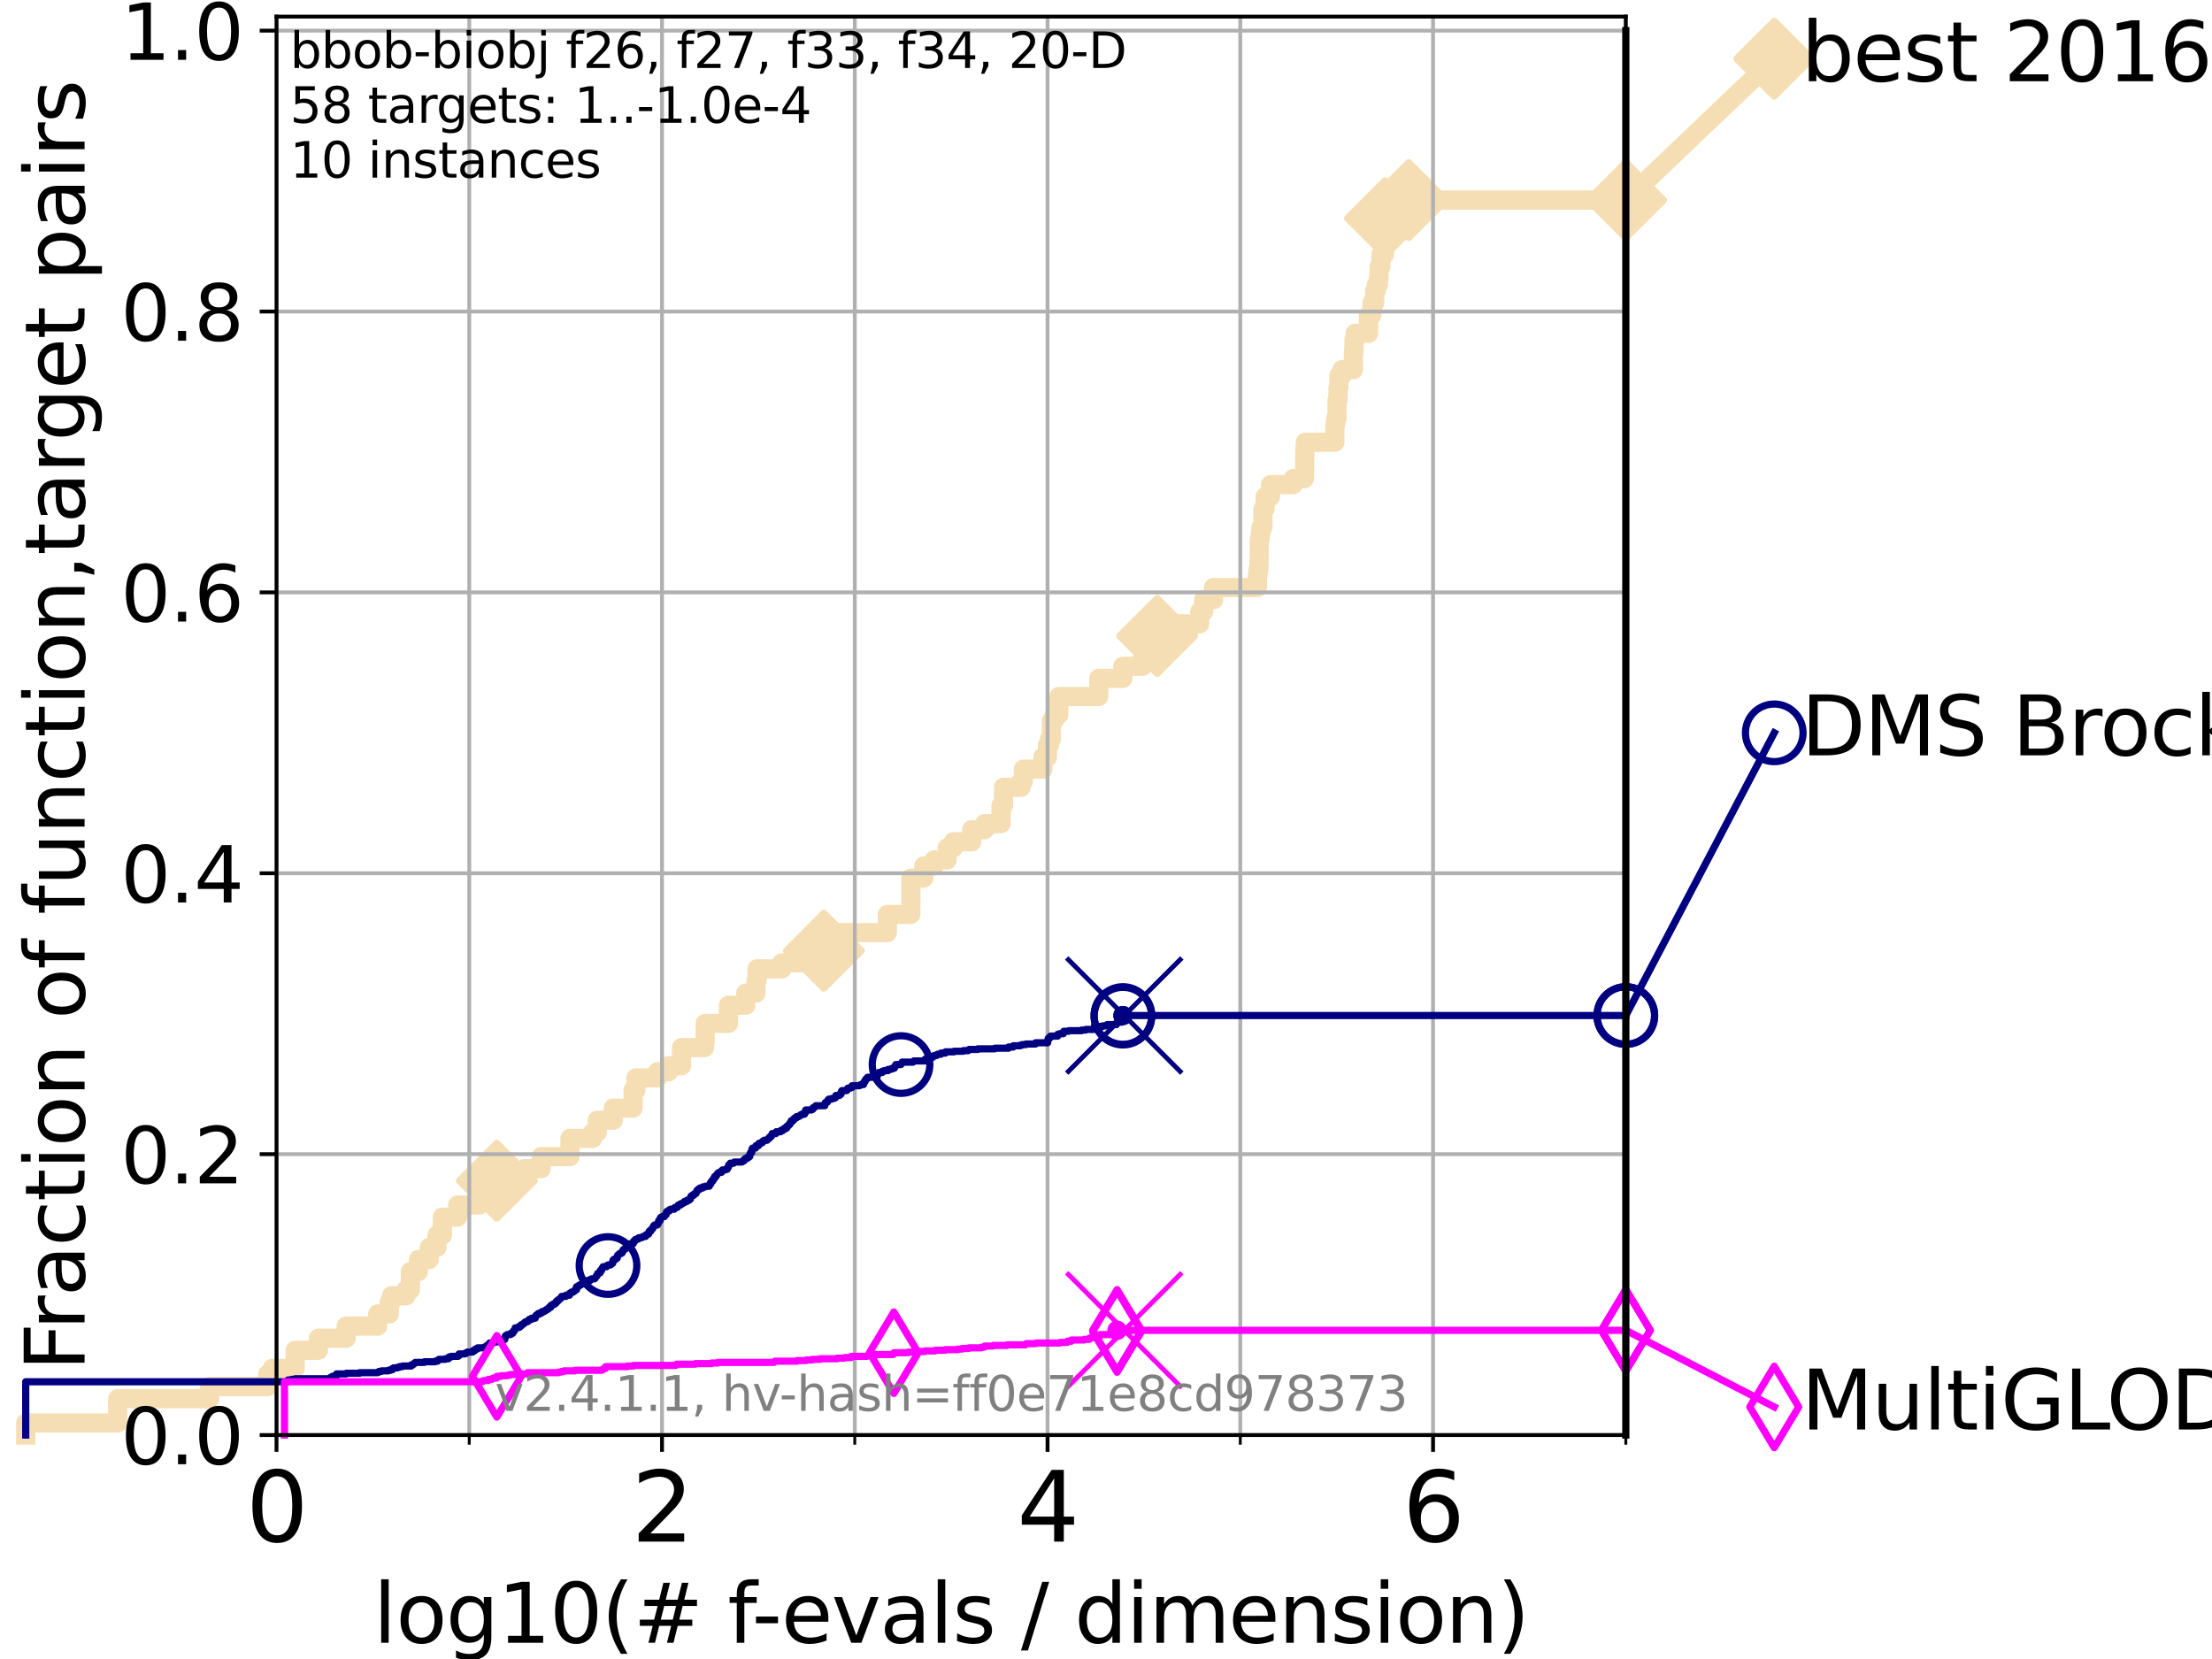 <?xml version="1.0" encoding="utf-8" standalone="no"?>
<!DOCTYPE svg PUBLIC "-//W3C//DTD SVG 1.1//EN"
  "http://www.w3.org/Graphics/SVG/1.1/DTD/svg11.dtd">
<svg height="345.6pt" version="1.1" viewBox="0 0 460.8 345.6" width="460.8pt" xmlns="http://www.w3.org/2000/svg" xmlns:xlink="http://www.w3.org/1999/xlink">
 <defs>
  <style type="text/css">*{stroke-linecap:butt;stroke-linejoin:round;}</style>
 </defs>
 <g id="figure_1">
  <g id="patch_1">
   <path d="M 0 345.6 
L 460.8 345.6 
L 460.8 0 
L 0 0 
z
" style="fill:#ffffff;"/>
  </g>
  <g id="axes_1">
   <g id="patch_2">
    <path d="M 57.6 298.944 
L 338.688 298.944 
L 338.688 3.456 
L 57.6 3.456 
z
" style="fill:#ffffff;"/>
   </g>
   <g id="line2d_1">
    <path d="M 5.357 298.944 
L 5.357 296.422 
L 24.516 296.422 
L 24.516 291.378 
L 43.675 291.378 
L 43.675 288.856 
L 55.763 288.856 
L 55.763 286.334 
L 56.705 286.334 
L 56.705 285.073 
L 61.491 285.073 
L 61.491 281.289 
L 66.333 281.289 
L 66.333 278.767 
L 72.125 278.767 
L 72.125 276.245 
L 78.683 276.245 
L 78.683 273.723 
L 81.109 273.723 
L 81.109 271.201 
L 81.557 271.201 
L 81.557 269.94 
L 84.588 269.94 
L 84.588 268.679 
L 85.492 268.679 
L 85.492 264.896 
L 87.17 264.896 
L 87.17 262.374 
L 89.419 262.374 
L 89.419 259.852 
L 91.03 259.852 
L 91.03 257.33 
L 92.147 257.33 
L 92.147 253.546 
L 95.327 253.546 
L 95.327 251.024 
L 99.887 251.024 
L 99.887 249.763 
L 101.436 249.763 
L 101.436 248.502 
L 103.498 248.502 
L 103.498 245.98 
L 109.312 245.98 
L 109.312 243.458 
L 112.73 243.458 
L 112.73 240.936 
L 118.734 240.936 
L 118.734 237.153 
L 123.474 237.153 
L 123.474 235.892 
L 124.426 235.892 
L 124.426 233.37 
L 127.752 233.37 
L 127.752 230.848 
L 131.889 230.848 
L 131.889 227.064 
L 132.482 227.064 
L 132.482 224.542 
L 136.934 224.542 
L 136.934 223.281 
L 139.269 223.281 
L 139.269 222.02 
L 141.969 222.02 
L 141.969 218.237 
L 146.776 218.237 
L 146.776 216.976 
L 146.896 216.976 
L 146.896 213.193 
L 151.76 213.193 
L 151.76 209.41 
L 155.361 209.41 
L 155.361 206.888 
L 157.481 206.888 
L 157.481 204.366 
L 157.692 204.366 
L 157.692 201.844 
L 162.877 201.844 
L 162.877 200.583 
L 168.579 200.583 
L 168.579 199.321 
L 170.342 199.321 
L 170.342 198.06 
L 171.626 198.06 
L 171.626 194.277 
L 184.855 194.277 
L 184.855 190.494 
L 189.734 190.494 
L 189.781 182.928 
L 192.435 182.928 
L 192.435 180.406 
L 194.587 180.406 
L 194.587 179.145 
L 197.293 179.145 
L 197.293 176.623 
L 198.586 176.623 
L 198.586 175.362 
L 202.42 175.362 
L 202.42 172.84 
L 205.118 172.84 
L 205.118 171.578 
L 208.536 171.578 
L 208.536 167.795 
L 209.053 167.795 
L 209.053 164.012 
L 212.695 164.012 
L 212.695 162.751 
L 213.18 162.751 
L 213.18 160.229 
L 217.262 160.229 
L 217.262 157.707 
L 218.21 157.707 
L 218.21 155.185 
L 218.642 155.185 
L 218.642 153.924 
L 219.023 153.924 
L 219.023 150.141 
L 219.626 150.141 
L 219.626 148.88 
L 220.579 148.88 
L 220.579 145.097 
L 228.896 145.097 
L 228.896 141.313 
L 233.912 141.313 
L 233.912 138.791 
L 238.043 138.791 
L 238.043 136.269 
L 239.022 136.269 
L 239.022 132.486 
L 241.056 132.486 
L 241.056 129.964 
L 249.914 129.964 
L 249.914 127.442 
L 250.74 127.442 
L 250.74 124.92 
L 252.795 124.92 
L 252.795 122.398 
L 261.943 122.398 
L 261.943 119.876 
L 262.06 119.876 
L 262.06 118.615 
L 262.243 118.615 
L 262.335 112.309 
L 262.529 112.309 
L 262.529 111.048 
L 262.719 111.048 
L 262.719 109.787 
L 263.099 109.787 
L 263.099 106.004 
L 263.539 106.004 
L 263.539 103.482 
L 264.667 103.482 
L 264.667 100.96 
L 269.374 100.96 
L 269.374 99.699 
L 271.736 99.699 
L 271.83 93.394 
L 271.92 93.394 
L 271.92 92.133 
L 278.075 92.133 
L 278.075 88.35 
L 278.246 88.35 
L 278.246 87.088 
L 278.532 87.088 
L 278.532 83.305 
L 278.732 83.305 
L 278.732 80.783 
L 278.907 80.783 
L 278.907 78.261 
L 279.578 78.261 
L 279.578 77 
L 281.949 77 
L 281.949 73.217 
L 282.071 73.217 
L 282.071 70.695 
L 282.303 70.695 
L 282.303 69.434 
L 285.09 69.434 
L 285.09 65.651 
L 285.796 65.651 
L 285.796 63.129 
L 286.369 63.129 
L 286.369 60.607 
L 286.706 60.607 
L 286.706 59.346 
L 287.122 59.346 
L 287.122 58.084 
L 287.268 58.084 
L 287.268 55.562 
L 287.662 55.562 
L 287.662 53.04 
L 288.396 53.04 
L 288.396 49.257 
L 288.514 49.257 
L 288.514 45.474 
L 293.461 45.474 
L 293.461 41.691 
L 338.688 41.691 
L 338.688 41.691 
" style="fill:none;stroke:#f5deb3;stroke-linecap:square;stroke-width:4;"/>
   </g>
   <g id="line2d_2">
    <defs>
     <path d="M 0 7.778 
L 7.778 0 
L 0 -7.778 
L -7.778 0 
z
" id="meb42a72fe4" style="stroke:#f5deb3;stroke-linejoin:miter;stroke-width:1.5;"/>
    </defs>
    <g>
     <use style="fill:#f5deb3;stroke:#f5deb3;stroke-linejoin:miter;stroke-width:1.5;" x="103.498" xlink:href="#meb42a72fe4" y="245.98"/>
     <use style="fill:#f5deb3;stroke:#f5deb3;stroke-linejoin:miter;stroke-width:1.5;" x="171.626" xlink:href="#meb42a72fe4" y="198.06"/>
     <use style="fill:#f5deb3;stroke:#f5deb3;stroke-linejoin:miter;stroke-width:1.5;" x="241.056" xlink:href="#meb42a72fe4" y="132.486"/>
     <use style="fill:#f5deb3;stroke:#f5deb3;stroke-linejoin:miter;stroke-width:1.5;" x="288.514" xlink:href="#meb42a72fe4" y="45.474"/>
     <use style="fill:#f5deb3;stroke:#f5deb3;stroke-linejoin:miter;stroke-width:1.5;" x="293.461" xlink:href="#meb42a72fe4" y="41.691"/>
     <use style="fill:#f5deb3;stroke:#f5deb3;stroke-linejoin:miter;stroke-width:1.5;" x="338.688" xlink:href="#meb42a72fe4" y="41.691"/>
    </g>
   </g>
   <g id="line2d_3">
    <path style="fill:none;stroke:#f5deb3;stroke-linecap:square;stroke-width:4;"/>
    <g/>
   </g>
   <g id="line2d_4">
    <path d="M 338.688 41.691 
L 369.608 12.233 
" style="fill:none;stroke:#f5deb3;stroke-linecap:square;stroke-width:4;"/>
    <g>
     <use style="fill:#f5deb3;stroke:#f5deb3;stroke-linejoin:miter;stroke-width:1.5;" x="338.688" xlink:href="#meb42a72fe4" y="41.691"/>
     <use style="fill:#f5deb3;stroke:#f5deb3;stroke-linejoin:miter;stroke-width:1.5;" x="369.608" xlink:href="#meb42a72fe4" y="12.233"/>
    </g>
   </g>
   <g id="matplotlib.axis_1">
    <g id="xtick_1">
     <g id="line2d_5">
      <path clip-path="url(#p583f6ad327)" d="M 57.6 298.944 
L 57.6 3.456 
" style="fill:none;stroke:#b0b0b0;stroke-linecap:square;stroke-width:0.8;"/>
     </g>
     <g id="line2d_6">
      <defs>
       <path d="M 0 0 
L 0 3.5 
" id="m9419d0a0f1" style="stroke:#000000;stroke-width:0.8;"/>
      </defs>
      <g>
       <use style="stroke:#000000;stroke-width:0.8;" x="57.6" xlink:href="#m9419d0a0f1" y="298.944"/>
      </g>
     </g>
     <g id="text_1">
      <!-- 0 -->
      <g transform="translate(51.237 321.141)scale(0.2 -0.2)">
       <defs>
        <path d="M 2034 4250 
Q 1547 4250 1301 3770 
Q 1056 3291 1056 2328 
Q 1056 1369 1301 889 
Q 1547 409 2034 409 
Q 2525 409 2770 889 
Q 3016 1369 3016 2328 
Q 3016 3291 2770 3770 
Q 2525 4250 2034 4250 
z
M 2034 4750 
Q 2819 4750 3233 4129 
Q 3647 3509 3647 2328 
Q 3647 1150 3233 529 
Q 2819 -91 2034 -91 
Q 1250 -91 836 529 
Q 422 1150 422 2328 
Q 422 3509 836 4129 
Q 1250 4750 2034 4750 
z
" id="DejaVuSans-30" transform="scale(0.016)"/>
       </defs>
       <use xlink:href="#DejaVuSans-30"/>
      </g>
     </g>
    </g>
    <g id="xtick_2">
     <g id="line2d_7">
      <path clip-path="url(#p583f6ad327)" d="M 137.911 298.944 
L 137.911 3.456 
" style="fill:none;stroke:#b0b0b0;stroke-linecap:square;stroke-width:0.8;"/>
     </g>
     <g id="line2d_8">
      <g>
       <use style="stroke:#000000;stroke-width:0.8;" x="137.911" xlink:href="#m9419d0a0f1" y="298.944"/>
      </g>
     </g>
     <g id="text_2">
      <!-- 2 -->
      <g transform="translate(131.548 321.141)scale(0.2 -0.2)">
       <defs>
        <path d="M 1228 531 
L 3431 531 
L 3431 0 
L 469 0 
L 469 531 
Q 828 903 1448 1529 
Q 2069 2156 2228 2338 
Q 2531 2678 2651 2914 
Q 2772 3150 2772 3378 
Q 2772 3750 2511 3984 
Q 2250 4219 1831 4219 
Q 1534 4219 1204 4116 
Q 875 4013 500 3803 
L 500 4441 
Q 881 4594 1212 4672 
Q 1544 4750 1819 4750 
Q 2544 4750 2975 4387 
Q 3406 4025 3406 3419 
Q 3406 3131 3298 2873 
Q 3191 2616 2906 2266 
Q 2828 2175 2409 1742 
Q 1991 1309 1228 531 
z
" id="DejaVuSans-32" transform="scale(0.016)"/>
       </defs>
       <use xlink:href="#DejaVuSans-32"/>
      </g>
     </g>
    </g>
    <g id="xtick_3">
     <g id="line2d_9">
      <path clip-path="url(#p583f6ad327)" d="M 218.222 298.944 
L 218.222 3.456 
" style="fill:none;stroke:#b0b0b0;stroke-linecap:square;stroke-width:0.8;"/>
     </g>
     <g id="line2d_10">
      <g>
       <use style="stroke:#000000;stroke-width:0.8;" x="218.222" xlink:href="#m9419d0a0f1" y="298.944"/>
      </g>
     </g>
     <g id="text_3">
      <!-- 4 -->
      <g transform="translate(211.859 321.141)scale(0.2 -0.2)">
       <defs>
        <path d="M 2419 4116 
L 825 1625 
L 2419 1625 
L 2419 4116 
z
M 2253 4666 
L 3047 4666 
L 3047 1625 
L 3713 1625 
L 3713 1100 
L 3047 1100 
L 3047 0 
L 2419 0 
L 2419 1100 
L 313 1100 
L 313 1709 
L 2253 4666 
z
" id="DejaVuSans-34" transform="scale(0.016)"/>
       </defs>
       <use xlink:href="#DejaVuSans-34"/>
      </g>
     </g>
    </g>
    <g id="xtick_4">
     <g id="line2d_11">
      <path clip-path="url(#p583f6ad327)" d="M 298.533 298.944 
L 298.533 3.456 
" style="fill:none;stroke:#b0b0b0;stroke-linecap:square;stroke-width:0.8;"/>
     </g>
     <g id="line2d_12">
      <g>
       <use style="stroke:#000000;stroke-width:0.8;" x="298.533" xlink:href="#m9419d0a0f1" y="298.944"/>
      </g>
     </g>
     <g id="text_4">
      <!-- 6 -->
      <g transform="translate(292.17 321.141)scale(0.2 -0.2)">
       <defs>
        <path d="M 2113 2584 
Q 1688 2584 1439 2293 
Q 1191 2003 1191 1497 
Q 1191 994 1439 701 
Q 1688 409 2113 409 
Q 2538 409 2786 701 
Q 3034 994 3034 1497 
Q 3034 2003 2786 2293 
Q 2538 2584 2113 2584 
z
M 3366 4563 
L 3366 3988 
Q 3128 4100 2886 4159 
Q 2644 4219 2406 4219 
Q 1781 4219 1451 3797 
Q 1122 3375 1075 2522 
Q 1259 2794 1537 2939 
Q 1816 3084 2150 3084 
Q 2853 3084 3261 2657 
Q 3669 2231 3669 1497 
Q 3669 778 3244 343 
Q 2819 -91 2113 -91 
Q 1303 -91 875 529 
Q 447 1150 447 2328 
Q 447 3434 972 4092 
Q 1497 4750 2381 4750 
Q 2619 4750 2861 4703 
Q 3103 4656 3366 4563 
z
" id="DejaVuSans-36" transform="scale(0.016)"/>
       </defs>
       <use xlink:href="#DejaVuSans-36"/>
      </g>
     </g>
    </g>
    <g id="xtick_5">
     <g id="line2d_13">
      <path clip-path="url(#p583f6ad327)" d="M 97.755 298.944 
L 97.755 3.456 
" style="fill:none;stroke:#b0b0b0;stroke-linecap:square;stroke-width:0.8;"/>
     </g>
     <g id="line2d_14">
      <defs>
       <path d="M 0 0 
L 0 2 
" id="mfc0c96d042" style="stroke:#000000;stroke-width:0.6;"/>
      </defs>
      <g>
       <use style="stroke:#000000;stroke-width:0.6;" x="97.755" xlink:href="#mfc0c96d042" y="298.944"/>
      </g>
     </g>
    </g>
    <g id="xtick_6">
     <g id="line2d_15">
      <path clip-path="url(#p583f6ad327)" d="M 178.066 298.944 
L 178.066 3.456 
" style="fill:none;stroke:#b0b0b0;stroke-linecap:square;stroke-width:0.8;"/>
     </g>
     <g id="line2d_16">
      <g>
       <use style="stroke:#000000;stroke-width:0.6;" x="178.066" xlink:href="#mfc0c96d042" y="298.944"/>
      </g>
     </g>
    </g>
    <g id="xtick_7">
     <g id="line2d_17">
      <path clip-path="url(#p583f6ad327)" d="M 258.377 298.944 
L 258.377 3.456 
" style="fill:none;stroke:#b0b0b0;stroke-linecap:square;stroke-width:0.8;"/>
     </g>
     <g id="line2d_18">
      <g>
       <use style="stroke:#000000;stroke-width:0.6;" x="258.377" xlink:href="#mfc0c96d042" y="298.944"/>
      </g>
     </g>
    </g>
    <g id="xtick_8">
     <g id="line2d_19">
      <path clip-path="url(#p583f6ad327)" d="M 338.688 298.944 
L 338.688 3.456 
" style="fill:none;stroke:#b0b0b0;stroke-linecap:square;stroke-width:0.8;"/>
     </g>
     <g id="line2d_20">
      <g>
       <use style="stroke:#000000;stroke-width:0.6;" x="338.688" xlink:href="#mfc0c96d042" y="298.944"/>
      </g>
     </g>
    </g>
    <g id="text_5">
     <!-- log10(# f-evals / dimension) -->
     <g transform="translate(77.764 342.218)scale(0.17 -0.17)">
      <defs>
       <path d="M 603 4863 
L 1178 4863 
L 1178 0 
L 603 0 
L 603 4863 
z
" id="DejaVuSans-6c" transform="scale(0.016)"/>
       <path d="M 1959 3097 
Q 1497 3097 1228 2736 
Q 959 2375 959 1747 
Q 959 1119 1226 758 
Q 1494 397 1959 397 
Q 2419 397 2687 759 
Q 2956 1122 2956 1747 
Q 2956 2369 2687 2733 
Q 2419 3097 1959 3097 
z
M 1959 3584 
Q 2709 3584 3137 3096 
Q 3566 2609 3566 1747 
Q 3566 888 3137 398 
Q 2709 -91 1959 -91 
Q 1206 -91 779 398 
Q 353 888 353 1747 
Q 353 2609 779 3096 
Q 1206 3584 1959 3584 
z
" id="DejaVuSans-6f" transform="scale(0.016)"/>
       <path d="M 2906 1791 
Q 2906 2416 2648 2759 
Q 2391 3103 1925 3103 
Q 1463 3103 1205 2759 
Q 947 2416 947 1791 
Q 947 1169 1205 825 
Q 1463 481 1925 481 
Q 2391 481 2648 825 
Q 2906 1169 2906 1791 
z
M 3481 434 
Q 3481 -459 3084 -895 
Q 2688 -1331 1869 -1331 
Q 1566 -1331 1297 -1286 
Q 1028 -1241 775 -1147 
L 775 -588 
Q 1028 -725 1275 -790 
Q 1522 -856 1778 -856 
Q 2344 -856 2625 -561 
Q 2906 -266 2906 331 
L 2906 616 
Q 2728 306 2450 153 
Q 2172 0 1784 0 
Q 1141 0 747 490 
Q 353 981 353 1791 
Q 353 2603 747 3093 
Q 1141 3584 1784 3584 
Q 2172 3584 2450 3431 
Q 2728 3278 2906 2969 
L 2906 3500 
L 3481 3500 
L 3481 434 
z
" id="DejaVuSans-67" transform="scale(0.016)"/>
       <path d="M 794 531 
L 1825 531 
L 1825 4091 
L 703 3866 
L 703 4441 
L 1819 4666 
L 2450 4666 
L 2450 531 
L 3481 531 
L 3481 0 
L 794 0 
L 794 531 
z
" id="DejaVuSans-31" transform="scale(0.016)"/>
       <path d="M 1984 4856 
Q 1566 4138 1362 3434 
Q 1159 2731 1159 2009 
Q 1159 1288 1364 580 
Q 1569 -128 1984 -844 
L 1484 -844 
Q 1016 -109 783 600 
Q 550 1309 550 2009 
Q 550 2706 781 3412 
Q 1013 4119 1484 4856 
L 1984 4856 
z
" id="DejaVuSans-28" transform="scale(0.016)"/>
       <path d="M 3272 2816 
L 2363 2816 
L 2100 1772 
L 3016 1772 
L 3272 2816 
z
M 2803 4594 
L 2478 3297 
L 3391 3297 
L 3719 4594 
L 4219 4594 
L 3897 3297 
L 4872 3297 
L 4872 2816 
L 3775 2816 
L 3519 1772 
L 4513 1772 
L 4513 1294 
L 3397 1294 
L 3072 0 
L 2572 0 
L 2894 1294 
L 1978 1294 
L 1656 0 
L 1153 0 
L 1478 1294 
L 494 1294 
L 494 1772 
L 1594 1772 
L 1856 2816 
L 850 2816 
L 850 3297 
L 1978 3297 
L 2297 4594 
L 2803 4594 
z
" id="DejaVuSans-23" transform="scale(0.016)"/>
       <path id="DejaVuSans-20" transform="scale(0.016)"/>
       <path d="M 2375 4863 
L 2375 4384 
L 1825 4384 
Q 1516 4384 1395 4259 
Q 1275 4134 1275 3809 
L 1275 3500 
L 2222 3500 
L 2222 3053 
L 1275 3053 
L 1275 0 
L 697 0 
L 697 3053 
L 147 3053 
L 147 3500 
L 697 3500 
L 697 3744 
Q 697 4328 969 4595 
Q 1241 4863 1831 4863 
L 2375 4863 
z
" id="DejaVuSans-66" transform="scale(0.016)"/>
       <path d="M 313 2009 
L 1997 2009 
L 1997 1497 
L 313 1497 
L 313 2009 
z
" id="DejaVuSans-2d" transform="scale(0.016)"/>
       <path d="M 3597 1894 
L 3597 1613 
L 953 1613 
Q 991 1019 1311 708 
Q 1631 397 2203 397 
Q 2534 397 2845 478 
Q 3156 559 3463 722 
L 3463 178 
Q 3153 47 2828 -22 
Q 2503 -91 2169 -91 
Q 1331 -91 842 396 
Q 353 884 353 1716 
Q 353 2575 817 3079 
Q 1281 3584 2069 3584 
Q 2775 3584 3186 3129 
Q 3597 2675 3597 1894 
z
M 3022 2063 
Q 3016 2534 2758 2815 
Q 2500 3097 2075 3097 
Q 1594 3097 1305 2825 
Q 1016 2553 972 2059 
L 3022 2063 
z
" id="DejaVuSans-65" transform="scale(0.016)"/>
       <path d="M 191 3500 
L 800 3500 
L 1894 563 
L 2988 3500 
L 3597 3500 
L 2284 0 
L 1503 0 
L 191 3500 
z
" id="DejaVuSans-76" transform="scale(0.016)"/>
       <path d="M 2194 1759 
Q 1497 1759 1228 1600 
Q 959 1441 959 1056 
Q 959 750 1161 570 
Q 1363 391 1709 391 
Q 2188 391 2477 730 
Q 2766 1069 2766 1631 
L 2766 1759 
L 2194 1759 
z
M 3341 1997 
L 3341 0 
L 2766 0 
L 2766 531 
Q 2569 213 2275 61 
Q 1981 -91 1556 -91 
Q 1019 -91 701 211 
Q 384 513 384 1019 
Q 384 1609 779 1909 
Q 1175 2209 1959 2209 
L 2766 2209 
L 2766 2266 
Q 2766 2663 2505 2880 
Q 2244 3097 1772 3097 
Q 1472 3097 1187 3025 
Q 903 2953 641 2809 
L 641 3341 
Q 956 3463 1253 3523 
Q 1550 3584 1831 3584 
Q 2591 3584 2966 3190 
Q 3341 2797 3341 1997 
z
" id="DejaVuSans-61" transform="scale(0.016)"/>
       <path d="M 2834 3397 
L 2834 2853 
Q 2591 2978 2328 3040 
Q 2066 3103 1784 3103 
Q 1356 3103 1142 2972 
Q 928 2841 928 2578 
Q 928 2378 1081 2264 
Q 1234 2150 1697 2047 
L 1894 2003 
Q 2506 1872 2764 1633 
Q 3022 1394 3022 966 
Q 3022 478 2636 193 
Q 2250 -91 1575 -91 
Q 1294 -91 989 -36 
Q 684 19 347 128 
L 347 722 
Q 666 556 975 473 
Q 1284 391 1588 391 
Q 1994 391 2212 530 
Q 2431 669 2431 922 
Q 2431 1156 2273 1281 
Q 2116 1406 1581 1522 
L 1381 1569 
Q 847 1681 609 1914 
Q 372 2147 372 2553 
Q 372 3047 722 3315 
Q 1072 3584 1716 3584 
Q 2034 3584 2315 3537 
Q 2597 3491 2834 3397 
z
" id="DejaVuSans-73" transform="scale(0.016)"/>
       <path d="M 1625 4666 
L 2156 4666 
L 531 -594 
L 0 -594 
L 1625 4666 
z
" id="DejaVuSans-2f" transform="scale(0.016)"/>
       <path d="M 2906 2969 
L 2906 4863 
L 3481 4863 
L 3481 0 
L 2906 0 
L 2906 525 
Q 2725 213 2448 61 
Q 2172 -91 1784 -91 
Q 1150 -91 751 415 
Q 353 922 353 1747 
Q 353 2572 751 3078 
Q 1150 3584 1784 3584 
Q 2172 3584 2448 3432 
Q 2725 3281 2906 2969 
z
M 947 1747 
Q 947 1113 1208 752 
Q 1469 391 1925 391 
Q 2381 391 2643 752 
Q 2906 1113 2906 1747 
Q 2906 2381 2643 2742 
Q 2381 3103 1925 3103 
Q 1469 3103 1208 2742 
Q 947 2381 947 1747 
z
" id="DejaVuSans-64" transform="scale(0.016)"/>
       <path d="M 603 3500 
L 1178 3500 
L 1178 0 
L 603 0 
L 603 3500 
z
M 603 4863 
L 1178 4863 
L 1178 4134 
L 603 4134 
L 603 4863 
z
" id="DejaVuSans-69" transform="scale(0.016)"/>
       <path d="M 3328 2828 
Q 3544 3216 3844 3400 
Q 4144 3584 4550 3584 
Q 5097 3584 5394 3201 
Q 5691 2819 5691 2113 
L 5691 0 
L 5113 0 
L 5113 2094 
Q 5113 2597 4934 2840 
Q 4756 3084 4391 3084 
Q 3944 3084 3684 2787 
Q 3425 2491 3425 1978 
L 3425 0 
L 2847 0 
L 2847 2094 
Q 2847 2600 2669 2842 
Q 2491 3084 2119 3084 
Q 1678 3084 1418 2786 
Q 1159 2488 1159 1978 
L 1159 0 
L 581 0 
L 581 3500 
L 1159 3500 
L 1159 2956 
Q 1356 3278 1631 3431 
Q 1906 3584 2284 3584 
Q 2666 3584 2933 3390 
Q 3200 3197 3328 2828 
z
" id="DejaVuSans-6d" transform="scale(0.016)"/>
       <path d="M 3513 2113 
L 3513 0 
L 2938 0 
L 2938 2094 
Q 2938 2591 2744 2837 
Q 2550 3084 2163 3084 
Q 1697 3084 1428 2787 
Q 1159 2491 1159 1978 
L 1159 0 
L 581 0 
L 581 3500 
L 1159 3500 
L 1159 2956 
Q 1366 3272 1645 3428 
Q 1925 3584 2291 3584 
Q 2894 3584 3203 3211 
Q 3513 2838 3513 2113 
z
" id="DejaVuSans-6e" transform="scale(0.016)"/>
       <path d="M 513 4856 
L 1013 4856 
Q 1481 4119 1714 3412 
Q 1947 2706 1947 2009 
Q 1947 1309 1714 600 
Q 1481 -109 1013 -844 
L 513 -844 
Q 928 -128 1133 580 
Q 1338 1288 1338 2009 
Q 1338 2731 1133 3434 
Q 928 4138 513 4856 
z
" id="DejaVuSans-29" transform="scale(0.016)"/>
      </defs>
      <use xlink:href="#DejaVuSans-6c"/>
      <use x="27.783" xlink:href="#DejaVuSans-6f"/>
      <use x="88.965" xlink:href="#DejaVuSans-67"/>
      <use x="152.441" xlink:href="#DejaVuSans-31"/>
      <use x="216.064" xlink:href="#DejaVuSans-30"/>
      <use x="279.688" xlink:href="#DejaVuSans-28"/>
      <use x="318.701" xlink:href="#DejaVuSans-23"/>
      <use x="402.49" xlink:href="#DejaVuSans-20"/>
      <use x="434.277" xlink:href="#DejaVuSans-66"/>
      <use x="463.982" xlink:href="#DejaVuSans-2d"/>
      <use x="500.066" xlink:href="#DejaVuSans-65"/>
      <use x="561.59" xlink:href="#DejaVuSans-76"/>
      <use x="620.77" xlink:href="#DejaVuSans-61"/>
      <use x="682.049" xlink:href="#DejaVuSans-6c"/>
      <use x="709.832" xlink:href="#DejaVuSans-73"/>
      <use x="761.932" xlink:href="#DejaVuSans-20"/>
      <use x="793.719" xlink:href="#DejaVuSans-2f"/>
      <use x="827.41" xlink:href="#DejaVuSans-20"/>
      <use x="859.197" xlink:href="#DejaVuSans-64"/>
      <use x="922.674" xlink:href="#DejaVuSans-69"/>
      <use x="950.457" xlink:href="#DejaVuSans-6d"/>
      <use x="1047.869" xlink:href="#DejaVuSans-65"/>
      <use x="1109.393" xlink:href="#DejaVuSans-6e"/>
      <use x="1172.771" xlink:href="#DejaVuSans-73"/>
      <use x="1224.871" xlink:href="#DejaVuSans-69"/>
      <use x="1252.654" xlink:href="#DejaVuSans-6f"/>
      <use x="1313.836" xlink:href="#DejaVuSans-6e"/>
      <use x="1377.215" xlink:href="#DejaVuSans-29"/>
     </g>
    </g>
   </g>
   <g id="matplotlib.axis_2">
    <g id="ytick_1">
     <g id="line2d_21">
      <path clip-path="url(#p583f6ad327)" d="M 57.6 298.944 
L 338.688 298.944 
" style="fill:none;stroke:#b0b0b0;stroke-linecap:square;stroke-width:0.8;"/>
     </g>
     <g id="line2d_22">
      <defs>
       <path d="M 0 0 
L -3.5 0 
" id="mab88ec14d9" style="stroke:#000000;stroke-width:0.8;"/>
      </defs>
      <g>
       <use style="stroke:#000000;stroke-width:0.8;" x="57.6" xlink:href="#mab88ec14d9" y="298.944"/>
      </g>
     </g>
     <g id="text_6">
      <!-- 0.0 -->
      <g transform="translate(25.155 305.023)scale(0.16 -0.16)">
       <defs>
        <path d="M 684 794 
L 1344 794 
L 1344 0 
L 684 0 
L 684 794 
z
" id="DejaVuSans-2e" transform="scale(0.016)"/>
       </defs>
       <use xlink:href="#DejaVuSans-30"/>
       <use x="63.623" xlink:href="#DejaVuSans-2e"/>
       <use x="95.41" xlink:href="#DejaVuSans-30"/>
      </g>
     </g>
    </g>
    <g id="ytick_2">
     <g id="line2d_23">
      <path clip-path="url(#p583f6ad327)" d="M 57.6 240.432 
L 338.688 240.432 
" style="fill:none;stroke:#b0b0b0;stroke-linecap:square;stroke-width:0.8;"/>
     </g>
     <g id="line2d_24">
      <g>
       <use style="stroke:#000000;stroke-width:0.8;" x="57.6" xlink:href="#mab88ec14d9" y="240.432"/>
      </g>
     </g>
     <g id="text_7">
      <!-- 0.2 -->
      <g transform="translate(25.155 246.51)scale(0.16 -0.16)">
       <use xlink:href="#DejaVuSans-30"/>
       <use x="63.623" xlink:href="#DejaVuSans-2e"/>
       <use x="95.41" xlink:href="#DejaVuSans-32"/>
      </g>
     </g>
    </g>
    <g id="ytick_3">
     <g id="line2d_25">
      <path clip-path="url(#p583f6ad327)" d="M 57.6 181.919 
L 338.688 181.919 
" style="fill:none;stroke:#b0b0b0;stroke-linecap:square;stroke-width:0.8;"/>
     </g>
     <g id="line2d_26">
      <g>
       <use style="stroke:#000000;stroke-width:0.8;" x="57.6" xlink:href="#mab88ec14d9" y="181.919"/>
      </g>
     </g>
     <g id="text_8">
      <!-- 0.4 -->
      <g transform="translate(25.155 187.998)scale(0.16 -0.16)">
       <use xlink:href="#DejaVuSans-30"/>
       <use x="63.623" xlink:href="#DejaVuSans-2e"/>
       <use x="95.41" xlink:href="#DejaVuSans-34"/>
      </g>
     </g>
    </g>
    <g id="ytick_4">
     <g id="line2d_27">
      <path clip-path="url(#p583f6ad327)" d="M 57.6 123.407 
L 338.688 123.407 
" style="fill:none;stroke:#b0b0b0;stroke-linecap:square;stroke-width:0.8;"/>
     </g>
     <g id="line2d_28">
      <g>
       <use style="stroke:#000000;stroke-width:0.8;" x="57.6" xlink:href="#mab88ec14d9" y="123.407"/>
      </g>
     </g>
     <g id="text_9">
      <!-- 0.6 -->
      <g transform="translate(25.155 129.485)scale(0.16 -0.16)">
       <use xlink:href="#DejaVuSans-30"/>
       <use x="63.623" xlink:href="#DejaVuSans-2e"/>
       <use x="95.41" xlink:href="#DejaVuSans-36"/>
      </g>
     </g>
    </g>
    <g id="ytick_5">
     <g id="line2d_29">
      <path clip-path="url(#p583f6ad327)" d="M 57.6 64.894 
L 338.688 64.894 
" style="fill:none;stroke:#b0b0b0;stroke-linecap:square;stroke-width:0.8;"/>
     </g>
     <g id="line2d_30">
      <g>
       <use style="stroke:#000000;stroke-width:0.8;" x="57.6" xlink:href="#mab88ec14d9" y="64.894"/>
      </g>
     </g>
     <g id="text_10">
      <!-- 0.8 -->
      <g transform="translate(25.155 70.973)scale(0.16 -0.16)">
       <defs>
        <path d="M 2034 2216 
Q 1584 2216 1326 1975 
Q 1069 1734 1069 1313 
Q 1069 891 1326 650 
Q 1584 409 2034 409 
Q 2484 409 2743 651 
Q 3003 894 3003 1313 
Q 3003 1734 2745 1975 
Q 2488 2216 2034 2216 
z
M 1403 2484 
Q 997 2584 770 2862 
Q 544 3141 544 3541 
Q 544 4100 942 4425 
Q 1341 4750 2034 4750 
Q 2731 4750 3128 4425 
Q 3525 4100 3525 3541 
Q 3525 3141 3298 2862 
Q 3072 2584 2669 2484 
Q 3125 2378 3379 2068 
Q 3634 1759 3634 1313 
Q 3634 634 3220 271 
Q 2806 -91 2034 -91 
Q 1263 -91 848 271 
Q 434 634 434 1313 
Q 434 1759 690 2068 
Q 947 2378 1403 2484 
z
M 1172 3481 
Q 1172 3119 1398 2916 
Q 1625 2713 2034 2713 
Q 2441 2713 2670 2916 
Q 2900 3119 2900 3481 
Q 2900 3844 2670 4047 
Q 2441 4250 2034 4250 
Q 1625 4250 1398 4047 
Q 1172 3844 1172 3481 
z
" id="DejaVuSans-38" transform="scale(0.016)"/>
       </defs>
       <use xlink:href="#DejaVuSans-30"/>
       <use x="63.623" xlink:href="#DejaVuSans-2e"/>
       <use x="95.41" xlink:href="#DejaVuSans-38"/>
      </g>
     </g>
    </g>
    <g id="ytick_6">
     <g id="line2d_31">
      <path clip-path="url(#p583f6ad327)" d="M 57.6 6.382 
L 338.688 6.382 
" style="fill:none;stroke:#b0b0b0;stroke-linecap:square;stroke-width:0.8;"/>
     </g>
     <g id="line2d_32">
      <g>
       <use style="stroke:#000000;stroke-width:0.8;" x="57.6" xlink:href="#mab88ec14d9" y="6.382"/>
      </g>
     </g>
     <g id="text_11">
      <!-- 1.0 -->
      <g transform="translate(25.155 12.46)scale(0.16 -0.16)">
       <use xlink:href="#DejaVuSans-31"/>
       <use x="63.623" xlink:href="#DejaVuSans-2e"/>
       <use x="95.41" xlink:href="#DejaVuSans-30"/>
      </g>
     </g>
    </g>
    <g id="text_12">
     <!-- Fraction of function,target pairs -->
     <g transform="translate(17.62 285.585)rotate(-90)scale(0.17 -0.17)">
      <defs>
       <path d="M 628 4666 
L 3309 4666 
L 3309 4134 
L 1259 4134 
L 1259 2759 
L 3109 2759 
L 3109 2228 
L 1259 2228 
L 1259 0 
L 628 0 
L 628 4666 
z
" id="DejaVuSans-46" transform="scale(0.016)"/>
       <path d="M 2631 2963 
Q 2534 3019 2420 3045 
Q 2306 3072 2169 3072 
Q 1681 3072 1420 2755 
Q 1159 2438 1159 1844 
L 1159 0 
L 581 0 
L 581 3500 
L 1159 3500 
L 1159 2956 
Q 1341 3275 1631 3429 
Q 1922 3584 2338 3584 
Q 2397 3584 2469 3576 
Q 2541 3569 2628 3553 
L 2631 2963 
z
" id="DejaVuSans-72" transform="scale(0.016)"/>
       <path d="M 3122 3366 
L 3122 2828 
Q 2878 2963 2633 3030 
Q 2388 3097 2138 3097 
Q 1578 3097 1268 2742 
Q 959 2388 959 1747 
Q 959 1106 1268 751 
Q 1578 397 2138 397 
Q 2388 397 2633 464 
Q 2878 531 3122 666 
L 3122 134 
Q 2881 22 2623 -34 
Q 2366 -91 2075 -91 
Q 1284 -91 818 406 
Q 353 903 353 1747 
Q 353 2603 823 3093 
Q 1294 3584 2113 3584 
Q 2378 3584 2631 3529 
Q 2884 3475 3122 3366 
z
" id="DejaVuSans-63" transform="scale(0.016)"/>
       <path d="M 1172 4494 
L 1172 3500 
L 2356 3500 
L 2356 3053 
L 1172 3053 
L 1172 1153 
Q 1172 725 1289 603 
Q 1406 481 1766 481 
L 2356 481 
L 2356 0 
L 1766 0 
Q 1100 0 847 248 
Q 594 497 594 1153 
L 594 3053 
L 172 3053 
L 172 3500 
L 594 3500 
L 594 4494 
L 1172 4494 
z
" id="DejaVuSans-74" transform="scale(0.016)"/>
       <path d="M 544 1381 
L 544 3500 
L 1119 3500 
L 1119 1403 
Q 1119 906 1312 657 
Q 1506 409 1894 409 
Q 2359 409 2629 706 
Q 2900 1003 2900 1516 
L 2900 3500 
L 3475 3500 
L 3475 0 
L 2900 0 
L 2900 538 
Q 2691 219 2414 64 
Q 2138 -91 1772 -91 
Q 1169 -91 856 284 
Q 544 659 544 1381 
z
M 1991 3584 
L 1991 3584 
z
" id="DejaVuSans-75" transform="scale(0.016)"/>
       <path d="M 750 794 
L 1409 794 
L 1409 256 
L 897 -744 
L 494 -744 
L 750 256 
L 750 794 
z
" id="DejaVuSans-2c" transform="scale(0.016)"/>
       <path d="M 1159 525 
L 1159 -1331 
L 581 -1331 
L 581 3500 
L 1159 3500 
L 1159 2969 
Q 1341 3281 1617 3432 
Q 1894 3584 2278 3584 
Q 2916 3584 3314 3078 
Q 3713 2572 3713 1747 
Q 3713 922 3314 415 
Q 2916 -91 2278 -91 
Q 1894 -91 1617 61 
Q 1341 213 1159 525 
z
M 3116 1747 
Q 3116 2381 2855 2742 
Q 2594 3103 2138 3103 
Q 1681 3103 1420 2742 
Q 1159 2381 1159 1747 
Q 1159 1113 1420 752 
Q 1681 391 2138 391 
Q 2594 391 2855 752 
Q 3116 1113 3116 1747 
z
" id="DejaVuSans-70" transform="scale(0.016)"/>
      </defs>
      <use xlink:href="#DejaVuSans-46"/>
      <use x="50.27" xlink:href="#DejaVuSans-72"/>
      <use x="91.383" xlink:href="#DejaVuSans-61"/>
      <use x="152.662" xlink:href="#DejaVuSans-63"/>
      <use x="207.643" xlink:href="#DejaVuSans-74"/>
      <use x="246.852" xlink:href="#DejaVuSans-69"/>
      <use x="274.635" xlink:href="#DejaVuSans-6f"/>
      <use x="335.816" xlink:href="#DejaVuSans-6e"/>
      <use x="399.195" xlink:href="#DejaVuSans-20"/>
      <use x="430.982" xlink:href="#DejaVuSans-6f"/>
      <use x="492.164" xlink:href="#DejaVuSans-66"/>
      <use x="527.369" xlink:href="#DejaVuSans-20"/>
      <use x="559.156" xlink:href="#DejaVuSans-66"/>
      <use x="594.361" xlink:href="#DejaVuSans-75"/>
      <use x="657.74" xlink:href="#DejaVuSans-6e"/>
      <use x="721.119" xlink:href="#DejaVuSans-63"/>
      <use x="776.1" xlink:href="#DejaVuSans-74"/>
      <use x="815.309" xlink:href="#DejaVuSans-69"/>
      <use x="843.092" xlink:href="#DejaVuSans-6f"/>
      <use x="904.273" xlink:href="#DejaVuSans-6e"/>
      <use x="967.652" xlink:href="#DejaVuSans-2c"/>
      <use x="999.439" xlink:href="#DejaVuSans-74"/>
      <use x="1038.648" xlink:href="#DejaVuSans-61"/>
      <use x="1099.928" xlink:href="#DejaVuSans-72"/>
      <use x="1139.291" xlink:href="#DejaVuSans-67"/>
      <use x="1202.768" xlink:href="#DejaVuSans-65"/>
      <use x="1264.291" xlink:href="#DejaVuSans-74"/>
      <use x="1303.5" xlink:href="#DejaVuSans-20"/>
      <use x="1335.287" xlink:href="#DejaVuSans-70"/>
      <use x="1398.764" xlink:href="#DejaVuSans-61"/>
      <use x="1460.043" xlink:href="#DejaVuSans-69"/>
      <use x="1487.826" xlink:href="#DejaVuSans-72"/>
      <use x="1528.939" xlink:href="#DejaVuSans-73"/>
     </g>
    </g>
   </g>
   <g id="line2d_33">
    <defs>
     <path d="M 0 1.5 
C 0.398 1.5 0.779 1.342 1.061 1.061 
C 1.342 0.779 1.5 0.398 1.5 0 
C 1.5 -0.398 1.342 -0.779 1.061 -1.061 
C 0.779 -1.342 0.398 -1.5 0 -1.5 
C -0.398 -1.5 -0.779 -1.342 -1.061 -1.061 
C -1.342 -0.779 -1.5 -0.398 -1.5 0 
C -1.5 0.398 -1.342 0.779 -1.061 1.061 
C -0.779 1.342 -0.398 1.5 0 1.5 
z
" id="ma653f730ec" style="stroke:#f5deb3;"/>
    </defs>
    <g>
     <use style="fill:#f5deb3;stroke:#f5deb3;" x="293.461" xlink:href="#ma653f730ec" y="41.691"/>
     <use style="fill:#f5deb3;stroke:#f5deb3;" x="293.461" xlink:href="#ma653f730ec" y="41.691"/>
    </g>
   </g>
   <g id="line2d_34">
    <defs>
     <path d="M 0 1.5 
C 0.398 1.5 0.779 1.342 1.061 1.061 
C 1.342 0.779 1.5 0.398 1.5 0 
C 1.5 -0.398 1.342 -0.779 1.061 -1.061 
C 0.779 -1.342 0.398 -1.5 0 -1.5 
C -0.398 -1.5 -0.779 -1.342 -1.061 -1.061 
C -1.342 -0.779 -1.5 -0.398 -1.5 0 
C -1.5 0.398 -1.342 0.779 -1.061 1.061 
C -0.779 1.342 -0.398 1.5 0 1.5 
z
" id="mbddc5edd00" style="stroke:#000080;"/>
    </defs>
    <g>
     <use style="fill:#000080;stroke:#000080;" x="233.921" xlink:href="#mbddc5edd00" y="211.554"/>
     <use style="fill:#000080;stroke:#000080;" x="233.921" xlink:href="#mbddc5edd00" y="211.554"/>
    </g>
   </g>
   <g id="line2d_35">
    <path d="M 5.357 298.944 
L 5.357 287.847 
L 60.037 287.847 
L 60.037 287.468 
L 60.78 287.468 
L 60.78 287.342 
L 61.491 287.342 
L 61.491 287.216 
L 68.793 287.216 
L 68.793 286.964 
L 69.246 286.964 
L 69.246 286.712 
L 69.688 286.712 
L 69.688 286.586 
L 70.119 286.586 
L 70.119 286.207 
L 72.125 286.207 
L 72.125 286.081 
L 74.922 286.081 
L 74.922 285.955 
L 78.683 285.955 
L 78.683 285.829 
L 78.942 285.829 
L 78.942 285.703 
L 79.447 285.703 
L 79.447 285.577 
L 80.881 285.577 
L 80.881 285.451 
L 81.334 285.451 
L 81.334 285.325 
L 81.776 285.325 
L 81.776 285.073 
L 81.993 285.073 
L 81.993 284.946 
L 82.833 284.946 
L 82.833 284.82 
L 83.239 284.82 
L 83.239 284.694 
L 83.83 284.694 
L 83.83 284.568 
L 85.667 284.568 
L 85.667 284.316 
L 86.013 284.316 
L 86.013 284.19 
L 86.183 284.19 
L 86.183 284.064 
L 86.351 284.064 
L 86.351 283.938 
L 86.518 283.938 
L 86.518 283.811 
L 88.405 283.811 
L 88.405 283.685 
L 90.641 283.685 
L 90.641 283.559 
L 91.158 283.559 
L 91.158 283.433 
L 91.284 283.433 
L 91.284 283.307 
L 91.41 283.307 
L 91.41 283.181 
L 92.738 283.181 
L 92.738 283.055 
L 93.422 283.055 
L 93.422 282.929 
L 93.534 282.929 
L 93.534 282.677 
L 93.973 282.677 
L 93.973 282.55 
L 95.427 282.55 
L 95.427 282.424 
L 95.625 282.424 
L 95.625 282.046 
L 96.861 282.046 
L 96.861 281.92 
L 97.134 281.92 
L 97.134 281.794 
L 97.314 281.794 
L 97.314 281.668 
L 98.439 281.668 
L 98.439 281.415 
L 98.854 281.415 
L 98.854 281.163 
L 99.017 281.163 
L 99.017 281.037 
L 99.418 281.037 
L 99.497 280.785 
L 100.789 280.785 
L 100.789 280.659 
L 101.295 280.659 
L 101.295 280.407 
L 101.436 280.407 
L 101.436 280.281 
L 101.717 280.281 
L 101.717 280.154 
L 101.924 280.154 
L 101.992 279.776 
L 102.729 279.776 
L 102.729 279.65 
L 103.054 279.65 
L 103.054 279.524 
L 103.809 279.524 
L 103.809 279.398 
L 104.533 279.398 
L 104.533 279.272 
L 104.71 279.272 
L 104.71 279.146 
L 105 279.146 
L 105 279.019 
L 105.172 279.019 
L 105.229 278.515 
L 105.285 278.515 
L 105.285 278.263 
L 105.51 278.263 
L 105.51 278.137 
L 105.677 278.137 
L 105.677 278.011 
L 106.383 278.011 
L 106.383 277.758 
L 106.803 277.758 
L 106.855 277.506 
L 106.958 277.506 
L 106.958 277.254 
L 107.162 277.254 
L 107.264 276.876 
L 107.314 276.876 
L 107.314 276.624 
L 107.811 276.624 
L 107.811 276.497 
L 108.247 276.497 
L 108.247 276.245 
L 108.531 276.245 
L 108.531 275.993 
L 108.811 275.993 
L 108.811 275.867 
L 108.995 275.867 
L 108.995 275.741 
L 109.177 275.741 
L 109.267 275.489 
L 109.447 275.489 
L 109.447 275.362 
L 109.843 275.362 
L 109.843 275.236 
L 110.06 275.236 
L 110.103 274.984 
L 110.231 274.984 
L 110.231 274.858 
L 110.736 274.858 
L 110.736 274.606 
L 111.506 274.606 
L 111.585 274.101 
L 111.703 274.101 
L 111.703 273.975 
L 111.859 273.975 
L 111.859 273.849 
L 112.167 273.849 
L 112.167 273.597 
L 112.693 273.597 
L 112.693 273.471 
L 112.914 273.471 
L 112.914 273.219 
L 113.347 273.219 
L 113.347 273.093 
L 113.595 273.093 
L 113.595 272.966 
L 113.735 272.966 
L 113.735 272.84 
L 114.012 272.84 
L 114.012 272.714 
L 114.216 272.714 
L 114.25 272.462 
L 114.419 272.462 
L 114.419 272.336 
L 114.718 272.336 
L 114.751 271.958 
L 115.012 271.958 
L 115.012 271.832 
L 115.141 271.832 
L 115.141 271.705 
L 115.523 271.705 
L 115.618 271.453 
L 115.835 271.453 
L 115.897 271.075 
L 116.203 271.075 
L 116.203 270.823 
L 116.383 270.823 
L 116.383 270.697 
L 116.592 270.697 
L 116.592 270.57 
L 116.739 270.57 
L 116.827 270.318 
L 116.972 270.318 
L 117.001 270.066 
L 117.876 270.066 
L 117.876 269.814 
L 118.629 269.814 
L 118.629 269.436 
L 118.891 269.436 
L 118.994 269.183 
L 119.377 269.183 
L 119.377 269.057 
L 119.578 269.057 
L 119.578 268.931 
L 119.702 268.931 
L 119.801 268.679 
L 120.094 268.679 
L 120.094 268.048 
L 120.477 268.048 
L 120.548 267.796 
L 120.736 267.796 
L 120.736 267.67 
L 121.037 267.67 
L 121.037 267.544 
L 121.197 267.544 
L 121.197 267.418 
L 121.888 267.418 
L 121.931 267.04 
L 122.191 267.04 
L 122.191 266.787 
L 122.906 266.787 
L 122.927 266.535 
L 123.233 266.535 
L 123.233 266.409 
L 123.849 266.409 
L 123.849 266.283 
L 124.005 266.283 
L 124.101 266.031 
L 124.14 266.031 
L 124.216 265.779 
L 124.388 265.779 
L 124.482 265.4 
L 124.501 265.4 
L 124.501 265.274 
L 124.781 265.274 
L 124.781 265.148 
L 125.038 265.148 
L 125.075 264.644 
L 125.328 264.644 
L 125.435 264.265 
L 125.453 264.265 
L 125.453 264.139 
L 125.577 264.139 
L 125.612 263.887 
L 126.355 263.887 
L 126.44 263.635 
L 126.657 263.635 
L 126.657 263.509 
L 127.181 263.509 
L 127.181 263.383 
L 127.342 263.383 
L 127.342 263.256 
L 127.517 263.256 
L 127.517 263.13 
L 127.659 263.13 
L 127.706 262.5 
L 127.83 262.5 
L 127.83 262.374 
L 128.215 262.374 
L 128.245 262.121 
L 128.561 262.121 
L 128.665 261.491 
L 128.856 261.491 
L 128.944 261.239 
L 129.075 261.239 
L 129.075 261.113 
L 129.447 261.113 
L 129.447 260.987 
L 129.616 260.987 
L 129.616 260.734 
L 129.756 260.734 
L 129.798 260.356 
L 130.06 260.356 
L 130.087 260.104 
L 130.412 260.104 
L 130.505 259.852 
L 130.559 259.852 
L 130.559 259.726 
L 130.744 259.726 
L 130.744 259.473 
L 131.16 259.473 
L 131.262 259.095 
L 131.901 259.095 
L 131.975 258.591 
L 132.23 258.591 
L 132.327 258.212 
L 132.66 258.212 
L 132.66 258.086 
L 133.033 258.086 
L 133.09 257.834 
L 133.7 257.834 
L 133.7 257.708 
L 133.921 257.708 
L 133.921 257.582 
L 134.482 257.582 
L 134.588 257.203 
L 134.86 257.203 
L 134.86 257.077 
L 135.128 257.077 
L 135.199 256.573 
L 135.281 256.573 
L 135.281 256.447 
L 135.592 256.447 
L 135.592 256.195 
L 135.731 256.195 
L 135.8 255.942 
L 135.986 255.942 
L 136.044 255.564 
L 136.189 255.564 
L 136.189 255.312 
L 136.352 255.312 
L 136.352 255.186 
L 136.943 255.186 
L 136.943 254.934 
L 137.117 254.934 
L 137.199 254.303 
L 137.496 254.303 
L 137.576 253.672 
L 137.709 253.672 
L 137.709 253.546 
L 138.067 253.546 
L 138.067 253.42 
L 138.443 253.42 
L 138.544 253.042 
L 138.77 253.042 
L 138.878 252.411 
L 139.05 252.411 
L 139.05 252.285 
L 139.414 252.285 
L 139.414 252.033 
L 139.652 252.033 
L 139.652 251.907 
L 140.439 251.907 
L 140.439 251.781 
L 140.559 251.781 
L 140.559 251.529 
L 141.09 251.529 
L 141.148 251.277 
L 141.307 251.277 
L 141.307 251.024 
L 141.774 251.024 
L 141.774 250.772 
L 142.155 250.772 
L 142.155 250.646 
L 142.338 250.646 
L 142.338 250.52 
L 142.6 250.52 
L 142.6 250.268 
L 143.144 250.268 
L 143.144 250.015 
L 143.597 250.015 
L 143.597 249.763 
L 143.853 249.763 
L 143.872 249.385 
L 143.965 249.385 
L 143.989 249.133 
L 144.161 249.133 
L 144.161 249.007 
L 144.516 249.007 
L 144.54 248.754 
L 144.736 248.754 
L 144.736 248.628 
L 144.993 248.628 
L 145.098 248.25 
L 145.184 248.25 
L 145.184 247.998 
L 145.344 247.998 
L 145.43 247.746 
L 145.777 247.746 
L 145.788 247.493 
L 146.367 247.493 
L 146.421 247.241 
L 146.958 247.241 
L 146.958 247.115 
L 147.755 247.115 
L 147.858 246.863 
L 147.873 246.863 
L 147.873 246.611 
L 148.098 246.611 
L 148.098 246.232 
L 148.277 246.232 
L 148.277 245.98 
L 148.526 245.98 
L 148.635 245.602 
L 148.668 245.602 
L 148.668 245.476 
L 148.859 245.476 
L 148.873 245.097 
L 149.155 245.097 
L 149.155 244.845 
L 149.305 244.845 
L 149.409 244.593 
L 149.463 244.593 
L 149.463 244.467 
L 149.606 244.467 
L 149.606 244.341 
L 149.793 244.341 
L 149.793 244.215 
L 150.306 244.215 
L 150.37 243.836 
L 150.51 243.836 
L 150.51 243.71 
L 151.122 243.71 
L 151.122 243.584 
L 151.494 243.584 
L 151.578 243.206 
L 151.724 243.206 
L 151.783 242.701 
L 151.956 242.701 
L 151.956 242.575 
L 152.123 242.575 
L 152.123 242.323 
L 152.793 242.323 
L 152.793 242.197 
L 152.963 242.197 
L 152.963 242.071 
L 154.561 242.071 
L 154.561 241.945 
L 154.744 241.945 
L 154.744 241.819 
L 155.008 241.819 
L 155.008 241.566 
L 155.155 241.566 
L 155.155 241.44 
L 155.3 241.44 
L 155.3 241.314 
L 155.71 241.314 
L 155.71 241.062 
L 156.031 241.062 
L 156.031 240.936 
L 156.185 240.936 
L 156.246 240.305 
L 156.37 240.305 
L 156.37 240.053 
L 156.619 240.053 
L 156.676 239.297 
L 156.774 239.297 
L 156.774 239.17 
L 157.398 239.17 
L 157.478 238.666 
L 158.015 238.666 
L 158.102 238.162 
L 158.589 238.162 
L 158.589 238.036 
L 158.829 238.036 
L 158.829 237.783 
L 158.999 237.783 
L 158.999 237.657 
L 159.224 237.657 
L 159.224 237.531 
L 159.81 237.531 
L 159.81 237.405 
L 159.944 237.405 
L 159.944 237.279 
L 160.064 237.279 
L 160.064 237.153 
L 160.259 237.153 
L 160.281 236.901 
L 160.425 236.901 
L 160.425 236.774 
L 160.649 236.774 
L 160.73 236.522 
L 160.821 236.522 
L 160.849 236.144 
L 161.636 236.144 
L 161.701 235.766 
L 162.607 235.766 
L 162.607 235.513 
L 163.07 235.513 
L 163.07 235.261 
L 163.453 235.261 
L 163.453 235.009 
L 163.891 235.009 
L 163.891 234.631 
L 164.114 234.631 
L 164.114 234.505 
L 164.27 234.505 
L 164.311 234.252 
L 164.52 234.252 
L 164.52 234 
L 164.649 234 
L 164.649 233.874 
L 164.793 233.874 
L 164.802 233.496 
L 165.19 233.496 
L 165.19 233.244 
L 165.427 233.244 
L 165.427 232.991 
L 165.587 232.991 
L 165.587 232.865 
L 165.921 232.865 
L 165.921 232.613 
L 166.373 232.613 
L 166.373 232.487 
L 166.632 232.487 
L 166.632 232.361 
L 166.778 232.361 
L 166.778 232.235 
L 167.017 232.235 
L 167.017 232.109 
L 167.591 232.109 
L 167.596 231.73 
L 167.833 231.73 
L 167.848 231.226 
L 169.056 231.226 
L 169.056 231.1 
L 169.308 231.1 
L 169.308 230.848 
L 169.433 230.848 
L 169.433 230.721 
L 169.663 230.721 
L 169.663 230.595 
L 169.831 230.595 
L 169.941 230.343 
L 171.816 230.343 
L 171.905 229.713 
L 172.091 229.713 
L 172.091 229.587 
L 172.371 229.587 
L 172.421 229.334 
L 172.516 229.334 
L 172.516 229.082 
L 172.677 229.082 
L 172.677 228.956 
L 173.293 228.956 
L 173.293 228.83 
L 173.713 228.83 
L 173.713 228.704 
L 174.024 228.704 
L 174.129 228.199 
L 174.898 228.199 
L 174.898 227.947 
L 175.196 227.947 
L 175.289 227.317 
L 175.391 227.317 
L 175.391 227.191 
L 176.395 227.191 
L 176.506 226.812 
L 176.621 226.812 
L 176.621 226.686 
L 177.115 226.686 
L 177.115 226.56 
L 177.454 226.56 
L 177.489 226.182 
L 179.026 226.182 
L 179.026 226.056 
L 179.317 226.056 
L 179.317 225.93 
L 179.891 225.93 
L 179.908 225.551 
L 180.06 225.551 
L 180.06 225.299 
L 180.208 225.299 
L 180.208 225.047 
L 180.365 225.047 
L 180.365 224.795 
L 180.527 224.795 
L 180.527 224.668 
L 180.726 224.668 
L 180.726 224.416 
L 182.12 224.416 
L 182.12 224.29 
L 182.717 224.29 
L 182.819 223.786 
L 182.898 223.786 
L 182.898 223.66 
L 183.102 223.66 
L 183.102 223.407 
L 183.803 223.407 
L 183.803 223.155 
L 184.185 223.155 
L 184.185 223.029 
L 184.99 223.029 
L 184.99 222.777 
L 185.557 222.777 
L 185.557 222.651 
L 185.914 222.651 
L 185.914 222.525 
L 186.313 222.525 
L 186.313 222.272 
L 186.464 222.272 
L 186.464 222.02 
L 186.578 222.02 
L 186.621 221.768 
L 187.703 221.768 
L 187.78 221.516 
L 187.908 221.516 
L 187.908 221.264 
L 190.202 221.264 
L 190.202 221.138 
L 190.367 221.138 
L 190.367 221.011 
L 192.655 221.011 
L 192.723 220.633 
L 193.503 220.633 
L 193.503 220.381 
L 194.006 220.381 
L 194.006 220.255 
L 194.313 220.255 
L 194.313 220.003 
L 194.666 220.003 
L 194.666 219.876 
L 195.13 219.876 
L 195.13 219.75 
L 195.271 219.75 
L 195.271 219.624 
L 196.012 219.624 
L 196.012 219.372 
L 196.962 219.372 
L 196.962 219.12 
L 198.749 219.12 
L 198.749 218.994 
L 200.645 218.994 
L 200.645 218.868 
L 201.713 218.868 
L 201.713 218.742 
L 201.883 218.742 
L 201.883 218.615 
L 203.712 218.615 
L 203.712 218.489 
L 207.245 218.489 
L 207.245 218.363 
L 210.092 218.363 
L 210.092 218.111 
L 211.078 218.111 
L 211.078 217.859 
L 212.497 217.859 
L 212.497 217.733 
L 212.929 217.733 
L 212.929 217.607 
L 213.727 217.607 
L 213.727 217.481 
L 215.74 217.481 
L 215.74 217.228 
L 218.235 217.228 
L 218.345 216.346 
L 218.599 216.346 
L 218.599 216.093 
L 218.864 216.093 
L 218.864 215.841 
L 220.338 215.841 
L 220.348 215.463 
L 220.716 215.463 
L 220.716 215.337 
L 221.498 215.337 
L 221.598 214.832 
L 222.633 214.832 
L 222.633 214.706 
L 225.309 214.706 
L 225.309 214.58 
L 226.164 214.58 
L 226.164 214.454 
L 227.888 214.454 
L 227.953 213.823 
L 229.737 213.823 
L 229.737 213.697 
L 230.627 213.697 
L 230.627 213.445 
L 232.571 213.445 
L 232.667 212.941 
L 233.662 212.941 
L 233.758 211.68 
L 233.921 211.68 
L 233.921 211.554 
L 338.688 211.554 
L 338.688 211.554 
" style="fill:none;stroke:#000080;stroke-linecap:square;stroke-width:1.5;"/>
   </g>
   <g id="line2d_36">
    <defs>
     <path d="M 0 6 
C 1.591 6 3.117 5.368 4.243 4.243 
C 5.368 3.117 6 1.591 6 0 
C 6 -1.591 5.368 -3.117 4.243 -4.243 
C 3.117 -5.368 1.591 -6 0 -6 
C -1.591 -6 -3.117 -5.368 -4.243 -4.243 
C -5.368 -3.117 -6 -1.591 -6 0 
C -6 1.591 -5.368 3.117 -4.243 4.243 
C -3.117 5.368 -1.591 6 0 6 
z
" id="mf3a360e543" style="stroke:#000080;stroke-width:1.5;"/>
    </defs>
    <g>
     <use style="fill-opacity:0;stroke:#000080;stroke-width:1.5;" x="126.657" xlink:href="#mf3a360e543" y="263.635"/>
     <use style="fill-opacity:0;stroke:#000080;stroke-width:1.5;" x="187.703" xlink:href="#mf3a360e543" y="221.768"/>
     <use style="fill-opacity:0;stroke:#000080;stroke-width:1.5;" x="233.921" xlink:href="#mf3a360e543" y="211.68"/>
     <use style="fill-opacity:0;stroke:#000080;stroke-width:1.5;" x="233.921" xlink:href="#mf3a360e543" y="211.554"/>
     <use style="fill-opacity:0;stroke:#000080;stroke-width:1.5;" x="338.688" xlink:href="#mf3a360e543" y="211.554"/>
    </g>
   </g>
   <g id="line2d_37">
    <path style="fill:none;stroke:#000080;stroke-linecap:square;stroke-width:1.5;"/>
    <g/>
   </g>
   <g id="line2d_38">
    <path clip-path="url(#p583f6ad327)" d="M 234.202 211.554 
" style="fill:none;stroke:#000080;stroke-linecap:square;stroke-width:1.5;"/>
    <defs>
     <path d="M -12 12 
L 12 -12 
M -12 -12 
L 12 12 
" id="m7c7dd282ce" style="stroke:#000080;"/>
    </defs>
    <g clip-path="url(#p583f6ad327)">
     <use style="fill:#000080;stroke:#000080;" x="234.202" xlink:href="#m7c7dd282ce" y="211.554"/>
    </g>
   </g>
   <g id="line2d_39">
    <defs>
     <path d="M 0 1.5 
C 0.398 1.5 0.779 1.342 1.061 1.061 
C 1.342 0.779 1.5 0.398 1.5 0 
C 1.5 -0.398 1.342 -0.779 1.061 -1.061 
C 0.779 -1.342 0.398 -1.5 0 -1.5 
C -0.398 -1.5 -0.779 -1.342 -1.061 -1.061 
C -1.342 -0.779 -1.5 -0.398 -1.5 0 
C -1.5 0.398 -1.342 0.779 -1.061 1.061 
C -0.779 1.342 -0.398 1.5 0 1.5 
z
" id="ma5309a27c2" style="stroke:#ff00ff;"/>
    </defs>
    <g>
     <use style="fill:#ff00ff;stroke:#ff00ff;" x="232.707" xlink:href="#ma5309a27c2" y="277.128"/>
     <use style="fill:#ff00ff;stroke:#ff00ff;" x="232.707" xlink:href="#ma5309a27c2" y="277.128"/>
    </g>
   </g>
   <g id="line2d_40">
    <path d="M 59.262 298.944 
L 59.262 287.847 
L 100.419 287.847 
L 100.419 287.721 
L 100.716 287.721 
L 100.716 287.595 
L 101.717 287.595 
L 101.717 287.342 
L 102.465 287.342 
L 102.465 287.216 
L 102.663 287.216 
L 102.663 287.09 
L 103.435 287.09 
L 103.498 286.712 
L 104.355 286.712 
L 104.355 286.586 
L 105.788 286.586 
L 105.788 286.46 
L 106.329 286.46 
L 106.329 286.334 
L 108.151 286.334 
L 108.151 286.207 
L 109.668 286.207 
L 109.668 286.081 
L 109.887 286.081 
L 109.887 285.955 
L 116.323 285.955 
L 116.323 285.829 
L 116.943 285.829 
L 116.943 285.703 
L 117.458 285.703 
L 117.458 285.577 
L 119.752 285.577 
L 119.752 285.451 
L 125.363 285.451 
L 125.363 285.325 
L 125.612 285.325 
L 125.612 285.199 
L 125.77 285.199 
L 125.77 285.073 
L 126.151 285.073 
L 126.151 284.694 
L 130.691 284.694 
L 130.691 284.568 
L 131.987 284.568 
L 131.987 284.442 
L 140.783 284.442 
L 140.783 284.316 
L 140.937 284.316 
L 140.937 284.19 
L 144.854 284.19 
L 144.854 284.064 
L 148.234 284.064 
L 148.234 283.938 
L 149.535 283.938 
L 149.535 283.811 
L 161.208 283.811 
L 161.208 283.685 
L 161.416 283.685 
L 161.416 283.559 
L 166.013 283.559 
L 166.013 283.433 
L 167.923 283.433 
L 167.923 283.307 
L 169.178 283.307 
L 169.178 283.181 
L 170.84 283.181 
L 170.84 283.055 
L 174.389 283.055 
L 174.389 282.929 
L 175.961 282.929 
L 175.961 282.803 
L 177.354 282.803 
L 177.354 282.55 
L 180.594 282.55 
L 180.594 282.424 
L 182.248 282.424 
L 182.248 282.172 
L 186.07 282.172 
L 186.07 282.046 
L 186.203 282.046 
L 186.203 281.794 
L 189.201 281.794 
L 189.201 281.668 
L 191.415 281.668 
L 191.415 281.542 
L 192.651 281.542 
L 192.651 281.415 
L 194.802 281.415 
L 194.802 281.289 
L 196.926 281.289 
L 196.926 281.163 
L 199.545 281.163 
L 199.545 281.037 
L 200.424 281.037 
L 200.424 280.911 
L 201.805 280.911 
L 201.805 280.785 
L 204.42 280.785 
L 204.42 280.659 
L 204.982 280.659 
L 204.982 280.533 
L 205.121 280.533 
L 205.121 280.407 
L 206.835 280.407 
L 206.835 280.281 
L 209.769 280.281 
L 209.769 280.154 
L 213.579 280.154 
L 213.579 280.028 
L 213.79 280.028 
L 213.79 279.902 
L 215.815 279.902 
L 215.815 279.776 
L 220.811 279.776 
L 220.811 279.65 
L 222.36 279.65 
L 222.36 279.398 
L 223.184 279.398 
L 223.184 279.146 
L 225.837 279.146 
L 225.837 279.019 
L 226.926 279.019 
L 226.926 278.767 
L 227.256 278.767 
L 227.256 278.641 
L 227.722 278.641 
L 227.722 278.515 
L 227.842 278.515 
L 227.842 278.389 
L 228.025 278.389 
L 228.025 278.263 
L 229.186 278.263 
L 229.186 278.011 
L 231.767 278.011 
L 231.767 277.758 
L 231.908 277.758 
L 231.908 277.506 
L 232.384 277.506 
L 232.384 277.38 
L 232.707 277.38 
L 232.707 277.128 
L 338.688 277.128 
L 338.688 277.128 
" style="fill:none;stroke:#ff00ff;stroke-linecap:square;stroke-width:1.5;"/>
   </g>
   <g id="line2d_41">
    <defs>
     <path d="M 0 8.485 
L 5.091 0 
L 0 -8.485 
L -5.091 0 
z
" id="m1021027c76" style="stroke:#ff00ff;stroke-linejoin:miter;stroke-width:1.5;"/>
    </defs>
    <g>
     <use style="fill-opacity:0;stroke:#ff00ff;stroke-linejoin:miter;stroke-width:1.5;" x="103.498" xlink:href="#m1021027c76" y="286.712"/>
     <use style="fill-opacity:0;stroke:#ff00ff;stroke-linejoin:miter;stroke-width:1.5;" x="186.203" xlink:href="#m1021027c76" y="281.794"/>
     <use style="fill-opacity:0;stroke:#ff00ff;stroke-linejoin:miter;stroke-width:1.5;" x="232.707" xlink:href="#m1021027c76" y="277.38"/>
     <use style="fill-opacity:0;stroke:#ff00ff;stroke-linejoin:miter;stroke-width:1.5;" x="232.707" xlink:href="#m1021027c76" y="277.128"/>
     <use style="fill-opacity:0;stroke:#ff00ff;stroke-linejoin:miter;stroke-width:1.5;" x="338.688" xlink:href="#m1021027c76" y="277.128"/>
    </g>
   </g>
   <g id="line2d_42">
    <path style="fill:none;stroke:#ff00ff;stroke-linecap:square;stroke-width:1.5;"/>
    <g/>
   </g>
   <g id="line2d_43">
    <path clip-path="url(#p583f6ad327)" d="M 234.202 277.128 
" style="fill:none;stroke:#ff00ff;stroke-linecap:square;stroke-width:1.5;"/>
    <defs>
     <path d="M -12 12 
L 12 -12 
M -12 -12 
L 12 12 
" id="m87c56de049" style="stroke:#ff00ff;"/>
    </defs>
    <g clip-path="url(#p583f6ad327)">
     <use style="fill:#ff00ff;stroke:#ff00ff;" x="234.202" xlink:href="#m87c56de049" y="277.128"/>
    </g>
   </g>
   <g id="line2d_44">
    <path d="M 338.688 277.128 
L 369.608 293.093 
" style="fill:none;stroke:#ff00ff;stroke-linecap:square;stroke-width:1.5;"/>
    <g>
     <use style="fill-opacity:0;stroke:#ff00ff;stroke-linejoin:miter;stroke-width:1.5;" x="338.688" xlink:href="#m1021027c76" y="277.128"/>
     <use style="fill-opacity:0;stroke:#ff00ff;stroke-linejoin:miter;stroke-width:1.5;" x="369.608" xlink:href="#m1021027c76" y="293.093"/>
    </g>
   </g>
   <g id="line2d_45">
    <path d="M 338.688 211.554 
L 369.608 152.663 
" style="fill:none;stroke:#000080;stroke-linecap:square;stroke-width:1.5;"/>
    <g>
     <use style="fill-opacity:0;stroke:#000080;stroke-width:1.5;" x="338.688" xlink:href="#mf3a360e543" y="211.554"/>
     <use style="fill-opacity:0;stroke:#000080;stroke-width:1.5;" x="369.608" xlink:href="#mf3a360e543" y="152.663"/>
    </g>
   </g>
   <g id="line2d_46">
    <path d="M 338.688 298.944 
L 338.688 6.382 
" style="fill:none;stroke:#000000;stroke-linecap:square;stroke-width:1.5;"/>
   </g>
   <g id="patch_3">
    <path d="M 57.6 298.944 
L 57.6 3.456 
" style="fill:none;stroke:#000000;stroke-linecap:square;stroke-linejoin:miter;stroke-width:0.8;"/>
   </g>
   <g id="patch_4">
    <path d="M 338.688 298.944 
L 338.688 3.456 
" style="fill:none;stroke:#000000;stroke-linecap:square;stroke-linejoin:miter;stroke-width:0.8;"/>
   </g>
   <g id="patch_5">
    <path d="M 57.6 298.944 
L 338.688 298.944 
" style="fill:none;stroke:#000000;stroke-linecap:square;stroke-linejoin:miter;stroke-width:0.8;"/>
   </g>
   <g id="patch_6">
    <path d="M 57.6 3.456 
L 338.688 3.456 
" style="fill:none;stroke:#000000;stroke-linecap:square;stroke-linejoin:miter;stroke-width:0.8;"/>
   </g>
   <g id="text_13">
    <!-- MultiGLOD -->
    <g transform="translate(375.229 297.784)scale(0.17 -0.17)">
     <defs>
      <path d="M 628 4666 
L 1569 4666 
L 2759 1491 
L 3956 4666 
L 4897 4666 
L 4897 0 
L 4281 0 
L 4281 4097 
L 3078 897 
L 2444 897 
L 1241 4097 
L 1241 0 
L 628 0 
L 628 4666 
z
" id="DejaVuSans-4d" transform="scale(0.016)"/>
      <path d="M 3809 666 
L 3809 1919 
L 2778 1919 
L 2778 2438 
L 4434 2438 
L 4434 434 
Q 4069 175 3628 42 
Q 3188 -91 2688 -91 
Q 1594 -91 976 548 
Q 359 1188 359 2328 
Q 359 3472 976 4111 
Q 1594 4750 2688 4750 
Q 3144 4750 3555 4637 
Q 3966 4525 4313 4306 
L 4313 3634 
Q 3963 3931 3569 4081 
Q 3175 4231 2741 4231 
Q 1884 4231 1454 3753 
Q 1025 3275 1025 2328 
Q 1025 1384 1454 906 
Q 1884 428 2741 428 
Q 3075 428 3337 486 
Q 3600 544 3809 666 
z
" id="DejaVuSans-47" transform="scale(0.016)"/>
      <path d="M 628 4666 
L 1259 4666 
L 1259 531 
L 3531 531 
L 3531 0 
L 628 0 
L 628 4666 
z
" id="DejaVuSans-4c" transform="scale(0.016)"/>
      <path d="M 2522 4238 
Q 1834 4238 1429 3725 
Q 1025 3213 1025 2328 
Q 1025 1447 1429 934 
Q 1834 422 2522 422 
Q 3209 422 3611 934 
Q 4013 1447 4013 2328 
Q 4013 3213 3611 3725 
Q 3209 4238 2522 4238 
z
M 2522 4750 
Q 3503 4750 4090 4092 
Q 4678 3434 4678 2328 
Q 4678 1225 4090 567 
Q 3503 -91 2522 -91 
Q 1538 -91 948 565 
Q 359 1222 359 2328 
Q 359 3434 948 4092 
Q 1538 4750 2522 4750 
z
" id="DejaVuSans-4f" transform="scale(0.016)"/>
      <path d="M 1259 4147 
L 1259 519 
L 2022 519 
Q 2988 519 3436 956 
Q 3884 1394 3884 2338 
Q 3884 3275 3436 3711 
Q 2988 4147 2022 4147 
L 1259 4147 
z
M 628 4666 
L 1925 4666 
Q 3281 4666 3915 4102 
Q 4550 3538 4550 2338 
Q 4550 1131 3912 565 
Q 3275 0 1925 0 
L 628 0 
L 628 4666 
z
" id="DejaVuSans-44" transform="scale(0.016)"/>
     </defs>
     <use xlink:href="#DejaVuSans-4d"/>
     <use x="86.279" xlink:href="#DejaVuSans-75"/>
     <use x="149.658" xlink:href="#DejaVuSans-6c"/>
     <use x="177.441" xlink:href="#DejaVuSans-74"/>
     <use x="216.65" xlink:href="#DejaVuSans-69"/>
     <use x="244.434" xlink:href="#DejaVuSans-47"/>
     <use x="321.924" xlink:href="#DejaVuSans-4c"/>
     <use x="374.012" xlink:href="#DejaVuSans-4f"/>
     <use x="452.723" xlink:href="#DejaVuSans-44"/>
    </g>
   </g>
   <g id="text_14">
    <!-- DMS Brock -->
    <g transform="translate(375.229 157.354)scale(0.17 -0.17)">
     <defs>
      <path d="M 3425 4513 
L 3425 3897 
Q 3066 4069 2747 4153 
Q 2428 4238 2131 4238 
Q 1616 4238 1336 4038 
Q 1056 3838 1056 3469 
Q 1056 3159 1242 3001 
Q 1428 2844 1947 2747 
L 2328 2669 
Q 3034 2534 3370 2195 
Q 3706 1856 3706 1288 
Q 3706 609 3251 259 
Q 2797 -91 1919 -91 
Q 1588 -91 1214 -16 
Q 841 59 441 206 
L 441 856 
Q 825 641 1194 531 
Q 1563 422 1919 422 
Q 2459 422 2753 634 
Q 3047 847 3047 1241 
Q 3047 1584 2836 1778 
Q 2625 1972 2144 2069 
L 1759 2144 
Q 1053 2284 737 2584 
Q 422 2884 422 3419 
Q 422 4038 858 4394 
Q 1294 4750 2059 4750 
Q 2388 4750 2728 4690 
Q 3069 4631 3425 4513 
z
" id="DejaVuSans-53" transform="scale(0.016)"/>
      <path d="M 1259 2228 
L 1259 519 
L 2272 519 
Q 2781 519 3026 730 
Q 3272 941 3272 1375 
Q 3272 1813 3026 2020 
Q 2781 2228 2272 2228 
L 1259 2228 
z
M 1259 4147 
L 1259 2741 
L 2194 2741 
Q 2656 2741 2882 2914 
Q 3109 3088 3109 3444 
Q 3109 3797 2882 3972 
Q 2656 4147 2194 4147 
L 1259 4147 
z
M 628 4666 
L 2241 4666 
Q 2963 4666 3353 4366 
Q 3744 4066 3744 3513 
Q 3744 3084 3544 2831 
Q 3344 2578 2956 2516 
Q 3422 2416 3680 2098 
Q 3938 1781 3938 1306 
Q 3938 681 3513 340 
Q 3088 0 2303 0 
L 628 0 
L 628 4666 
z
" id="DejaVuSans-42" transform="scale(0.016)"/>
      <path d="M 581 4863 
L 1159 4863 
L 1159 1991 
L 2875 3500 
L 3609 3500 
L 1753 1863 
L 3688 0 
L 2938 0 
L 1159 1709 
L 1159 0 
L 581 0 
L 581 4863 
z
" id="DejaVuSans-6b" transform="scale(0.016)"/>
     </defs>
     <use xlink:href="#DejaVuSans-44"/>
     <use x="77.002" xlink:href="#DejaVuSans-4d"/>
     <use x="163.281" xlink:href="#DejaVuSans-53"/>
     <use x="226.758" xlink:href="#DejaVuSans-20"/>
     <use x="258.545" xlink:href="#DejaVuSans-42"/>
     <use x="327.148" xlink:href="#DejaVuSans-72"/>
     <use x="366.012" xlink:href="#DejaVuSans-6f"/>
     <use x="427.193" xlink:href="#DejaVuSans-63"/>
     <use x="482.174" xlink:href="#DejaVuSans-6b"/>
    </g>
   </g>
   <g id="text_15">
    <!-- best 2016 -->
    <g transform="translate(375.229 16.924)scale(0.17 -0.17)">
     <defs>
      <path d="M 3116 1747 
Q 3116 2381 2855 2742 
Q 2594 3103 2138 3103 
Q 1681 3103 1420 2742 
Q 1159 2381 1159 1747 
Q 1159 1113 1420 752 
Q 1681 391 2138 391 
Q 2594 391 2855 752 
Q 3116 1113 3116 1747 
z
M 1159 2969 
Q 1341 3281 1617 3432 
Q 1894 3584 2278 3584 
Q 2916 3584 3314 3078 
Q 3713 2572 3713 1747 
Q 3713 922 3314 415 
Q 2916 -91 2278 -91 
Q 1894 -91 1617 61 
Q 1341 213 1159 525 
L 1159 0 
L 581 0 
L 581 4863 
L 1159 4863 
L 1159 2969 
z
" id="DejaVuSans-62" transform="scale(0.016)"/>
     </defs>
     <use xlink:href="#DejaVuSans-62"/>
     <use x="63.477" xlink:href="#DejaVuSans-65"/>
     <use x="125" xlink:href="#DejaVuSans-73"/>
     <use x="177.1" xlink:href="#DejaVuSans-74"/>
     <use x="216.309" xlink:href="#DejaVuSans-20"/>
     <use x="248.096" xlink:href="#DejaVuSans-32"/>
     <use x="311.719" xlink:href="#DejaVuSans-30"/>
     <use x="375.342" xlink:href="#DejaVuSans-31"/>
     <use x="438.965" xlink:href="#DejaVuSans-36"/>
    </g>
   </g>
   <g id="text_16">
    <!-- bbob-biobj f26, f27, f33, f34, 20-D -->
    <g transform="translate(60.411 14.161)scale(0.102 -0.102)">
     <defs>
      <path d="M 603 3500 
L 1178 3500 
L 1178 -63 
Q 1178 -731 923 -1031 
Q 669 -1331 103 -1331 
L -116 -1331 
L -116 -844 
L 38 -844 
Q 366 -844 484 -692 
Q 603 -541 603 -63 
L 603 3500 
z
M 603 4863 
L 1178 4863 
L 1178 4134 
L 603 4134 
L 603 4863 
z
" id="DejaVuSans-6a" transform="scale(0.016)"/>
      <path d="M 525 4666 
L 3525 4666 
L 3525 4397 
L 1831 0 
L 1172 0 
L 2766 4134 
L 525 4134 
L 525 4666 
z
" id="DejaVuSans-37" transform="scale(0.016)"/>
      <path d="M 2597 2516 
Q 3050 2419 3304 2112 
Q 3559 1806 3559 1356 
Q 3559 666 3084 287 
Q 2609 -91 1734 -91 
Q 1441 -91 1130 -33 
Q 819 25 488 141 
L 488 750 
Q 750 597 1062 519 
Q 1375 441 1716 441 
Q 2309 441 2620 675 
Q 2931 909 2931 1356 
Q 2931 1769 2642 2001 
Q 2353 2234 1838 2234 
L 1294 2234 
L 1294 2753 
L 1863 2753 
Q 2328 2753 2575 2939 
Q 2822 3125 2822 3475 
Q 2822 3834 2567 4026 
Q 2313 4219 1838 4219 
Q 1578 4219 1281 4162 
Q 984 4106 628 3988 
L 628 4550 
Q 988 4650 1302 4700 
Q 1616 4750 1894 4750 
Q 2613 4750 3031 4423 
Q 3450 4097 3450 3541 
Q 3450 3153 3228 2886 
Q 3006 2619 2597 2516 
z
" id="DejaVuSans-33" transform="scale(0.016)"/>
     </defs>
     <use xlink:href="#DejaVuSans-62"/>
     <use x="63.477" xlink:href="#DejaVuSans-62"/>
     <use x="126.953" xlink:href="#DejaVuSans-6f"/>
     <use x="188.135" xlink:href="#DejaVuSans-62"/>
     <use x="251.611" xlink:href="#DejaVuSans-2d"/>
     <use x="287.695" xlink:href="#DejaVuSans-62"/>
     <use x="351.172" xlink:href="#DejaVuSans-69"/>
     <use x="378.955" xlink:href="#DejaVuSans-6f"/>
     <use x="440.137" xlink:href="#DejaVuSans-62"/>
     <use x="503.613" xlink:href="#DejaVuSans-6a"/>
     <use x="531.396" xlink:href="#DejaVuSans-20"/>
     <use x="563.184" xlink:href="#DejaVuSans-66"/>
     <use x="598.389" xlink:href="#DejaVuSans-32"/>
     <use x="662.012" xlink:href="#DejaVuSans-36"/>
     <use x="725.635" xlink:href="#DejaVuSans-2c"/>
     <use x="757.422" xlink:href="#DejaVuSans-20"/>
     <use x="789.209" xlink:href="#DejaVuSans-66"/>
     <use x="824.414" xlink:href="#DejaVuSans-32"/>
     <use x="888.037" xlink:href="#DejaVuSans-37"/>
     <use x="951.66" xlink:href="#DejaVuSans-2c"/>
     <use x="983.447" xlink:href="#DejaVuSans-20"/>
     <use x="1015.234" xlink:href="#DejaVuSans-66"/>
     <use x="1050.439" xlink:href="#DejaVuSans-33"/>
     <use x="1114.062" xlink:href="#DejaVuSans-33"/>
     <use x="1177.686" xlink:href="#DejaVuSans-2c"/>
     <use x="1209.473" xlink:href="#DejaVuSans-20"/>
     <use x="1241.26" xlink:href="#DejaVuSans-66"/>
     <use x="1276.465" xlink:href="#DejaVuSans-33"/>
     <use x="1340.088" xlink:href="#DejaVuSans-34"/>
     <use x="1403.711" xlink:href="#DejaVuSans-2c"/>
     <use x="1435.498" xlink:href="#DejaVuSans-20"/>
     <use x="1467.285" xlink:href="#DejaVuSans-32"/>
     <use x="1530.908" xlink:href="#DejaVuSans-30"/>
     <use x="1594.531" xlink:href="#DejaVuSans-2d"/>
     <use x="1630.615" xlink:href="#DejaVuSans-44"/>
    </g>
    <!-- 58 targets: 1..-1.0e-4 -->
    <g transform="translate(60.411 25.583)scale(0.102 -0.102)">
     <defs>
      <path d="M 691 4666 
L 3169 4666 
L 3169 4134 
L 1269 4134 
L 1269 2991 
Q 1406 3038 1543 3061 
Q 1681 3084 1819 3084 
Q 2600 3084 3056 2656 
Q 3513 2228 3513 1497 
Q 3513 744 3044 326 
Q 2575 -91 1722 -91 
Q 1428 -91 1123 -41 
Q 819 9 494 109 
L 494 744 
Q 775 591 1075 516 
Q 1375 441 1709 441 
Q 2250 441 2565 725 
Q 2881 1009 2881 1497 
Q 2881 1984 2565 2268 
Q 2250 2553 1709 2553 
Q 1456 2553 1204 2497 
Q 953 2441 691 2322 
L 691 4666 
z
" id="DejaVuSans-35" transform="scale(0.016)"/>
      <path d="M 750 794 
L 1409 794 
L 1409 0 
L 750 0 
L 750 794 
z
M 750 3309 
L 1409 3309 
L 1409 2516 
L 750 2516 
L 750 3309 
z
" id="DejaVuSans-3a" transform="scale(0.016)"/>
     </defs>
     <use xlink:href="#DejaVuSans-35"/>
     <use x="63.623" xlink:href="#DejaVuSans-38"/>
     <use x="127.246" xlink:href="#DejaVuSans-20"/>
     <use x="159.033" xlink:href="#DejaVuSans-74"/>
     <use x="198.242" xlink:href="#DejaVuSans-61"/>
     <use x="259.521" xlink:href="#DejaVuSans-72"/>
     <use x="298.885" xlink:href="#DejaVuSans-67"/>
     <use x="362.361" xlink:href="#DejaVuSans-65"/>
     <use x="423.885" xlink:href="#DejaVuSans-74"/>
     <use x="463.094" xlink:href="#DejaVuSans-73"/>
     <use x="515.193" xlink:href="#DejaVuSans-3a"/>
     <use x="548.885" xlink:href="#DejaVuSans-20"/>
     <use x="580.672" xlink:href="#DejaVuSans-31"/>
     <use x="644.295" xlink:href="#DejaVuSans-2e"/>
     <use x="676.082" xlink:href="#DejaVuSans-2e"/>
     <use x="707.869" xlink:href="#DejaVuSans-2d"/>
     <use x="743.953" xlink:href="#DejaVuSans-31"/>
     <use x="807.576" xlink:href="#DejaVuSans-2e"/>
     <use x="839.363" xlink:href="#DejaVuSans-30"/>
     <use x="902.986" xlink:href="#DejaVuSans-65"/>
     <use x="964.51" xlink:href="#DejaVuSans-2d"/>
     <use x="1000.594" xlink:href="#DejaVuSans-34"/>
    </g>
    <!-- 10 instances -->
    <g transform="translate(60.411 37.005)scale(0.102 -0.102)">
     <use xlink:href="#DejaVuSans-31"/>
     <use x="63.623" xlink:href="#DejaVuSans-30"/>
     <use x="127.246" xlink:href="#DejaVuSans-20"/>
     <use x="159.033" xlink:href="#DejaVuSans-69"/>
     <use x="186.816" xlink:href="#DejaVuSans-6e"/>
     <use x="250.195" xlink:href="#DejaVuSans-73"/>
     <use x="302.295" xlink:href="#DejaVuSans-74"/>
     <use x="341.504" xlink:href="#DejaVuSans-61"/>
     <use x="402.783" xlink:href="#DejaVuSans-6e"/>
     <use x="466.162" xlink:href="#DejaVuSans-63"/>
     <use x="521.143" xlink:href="#DejaVuSans-65"/>
     <use x="582.666" xlink:href="#DejaVuSans-73"/>
    </g>
   </g>
   <g id="text_17">
    <!-- v2.4.1.1, hv-hash=ff0e71e8cd978373 -->
    <g style="fill:#808080;" transform="translate(103.108 293.909)scale(0.1 -0.1)">
     <defs>
      <path d="M 3513 2113 
L 3513 0 
L 2938 0 
L 2938 2094 
Q 2938 2591 2744 2837 
Q 2550 3084 2163 3084 
Q 1697 3084 1428 2787 
Q 1159 2491 1159 1978 
L 1159 0 
L 581 0 
L 581 4863 
L 1159 4863 
L 1159 2956 
Q 1366 3272 1645 3428 
Q 1925 3584 2291 3584 
Q 2894 3584 3203 3211 
Q 3513 2838 3513 2113 
z
" id="DejaVuSans-68" transform="scale(0.016)"/>
      <path d="M 678 2906 
L 4684 2906 
L 4684 2381 
L 678 2381 
L 678 2906 
z
M 678 1631 
L 4684 1631 
L 4684 1100 
L 678 1100 
L 678 1631 
z
" id="DejaVuSans-3d" transform="scale(0.016)"/>
      <path d="M 703 97 
L 703 672 
Q 941 559 1184 500 
Q 1428 441 1663 441 
Q 2288 441 2617 861 
Q 2947 1281 2994 2138 
Q 2813 1869 2534 1725 
Q 2256 1581 1919 1581 
Q 1219 1581 811 2004 
Q 403 2428 403 3163 
Q 403 3881 828 4315 
Q 1253 4750 1959 4750 
Q 2769 4750 3195 4129 
Q 3622 3509 3622 2328 
Q 3622 1225 3098 567 
Q 2575 -91 1691 -91 
Q 1453 -91 1209 -44 
Q 966 3 703 97 
z
M 1959 2075 
Q 2384 2075 2632 2365 
Q 2881 2656 2881 3163 
Q 2881 3666 2632 3958 
Q 2384 4250 1959 4250 
Q 1534 4250 1286 3958 
Q 1038 3666 1038 3163 
Q 1038 2656 1286 2365 
Q 1534 2075 1959 2075 
z
" id="DejaVuSans-39" transform="scale(0.016)"/>
     </defs>
     <use xlink:href="#DejaVuSans-76"/>
     <use x="59.18" xlink:href="#DejaVuSans-32"/>
     <use x="122.803" xlink:href="#DejaVuSans-2e"/>
     <use x="154.59" xlink:href="#DejaVuSans-34"/>
     <use x="218.213" xlink:href="#DejaVuSans-2e"/>
     <use x="250" xlink:href="#DejaVuSans-31"/>
     <use x="313.623" xlink:href="#DejaVuSans-2e"/>
     <use x="345.41" xlink:href="#DejaVuSans-31"/>
     <use x="409.033" xlink:href="#DejaVuSans-2c"/>
     <use x="440.82" xlink:href="#DejaVuSans-20"/>
     <use x="472.607" xlink:href="#DejaVuSans-68"/>
     <use x="535.986" xlink:href="#DejaVuSans-76"/>
     <use x="592.541" xlink:href="#DejaVuSans-2d"/>
     <use x="628.625" xlink:href="#DejaVuSans-68"/>
     <use x="692.004" xlink:href="#DejaVuSans-61"/>
     <use x="753.283" xlink:href="#DejaVuSans-73"/>
     <use x="805.383" xlink:href="#DejaVuSans-68"/>
     <use x="868.762" xlink:href="#DejaVuSans-3d"/>
     <use x="952.551" xlink:href="#DejaVuSans-66"/>
     <use x="987.756" xlink:href="#DejaVuSans-66"/>
     <use x="1022.961" xlink:href="#DejaVuSans-30"/>
     <use x="1086.584" xlink:href="#DejaVuSans-65"/>
     <use x="1148.107" xlink:href="#DejaVuSans-37"/>
     <use x="1211.73" xlink:href="#DejaVuSans-31"/>
     <use x="1275.354" xlink:href="#DejaVuSans-65"/>
     <use x="1336.877" xlink:href="#DejaVuSans-38"/>
     <use x="1400.5" xlink:href="#DejaVuSans-63"/>
     <use x="1455.48" xlink:href="#DejaVuSans-64"/>
     <use x="1518.957" xlink:href="#DejaVuSans-39"/>
     <use x="1582.58" xlink:href="#DejaVuSans-37"/>
     <use x="1646.203" xlink:href="#DejaVuSans-38"/>
     <use x="1709.826" xlink:href="#DejaVuSans-33"/>
     <use x="1773.449" xlink:href="#DejaVuSans-37"/>
     <use x="1837.072" xlink:href="#DejaVuSans-33"/>
    </g>
   </g>
  </g>
 </g>
 <defs>
  <clipPath id="p583f6ad327">
   <rect height="295.488" width="281.088" x="57.6" y="3.456"/>
  </clipPath>
 </defs>
</svg>
